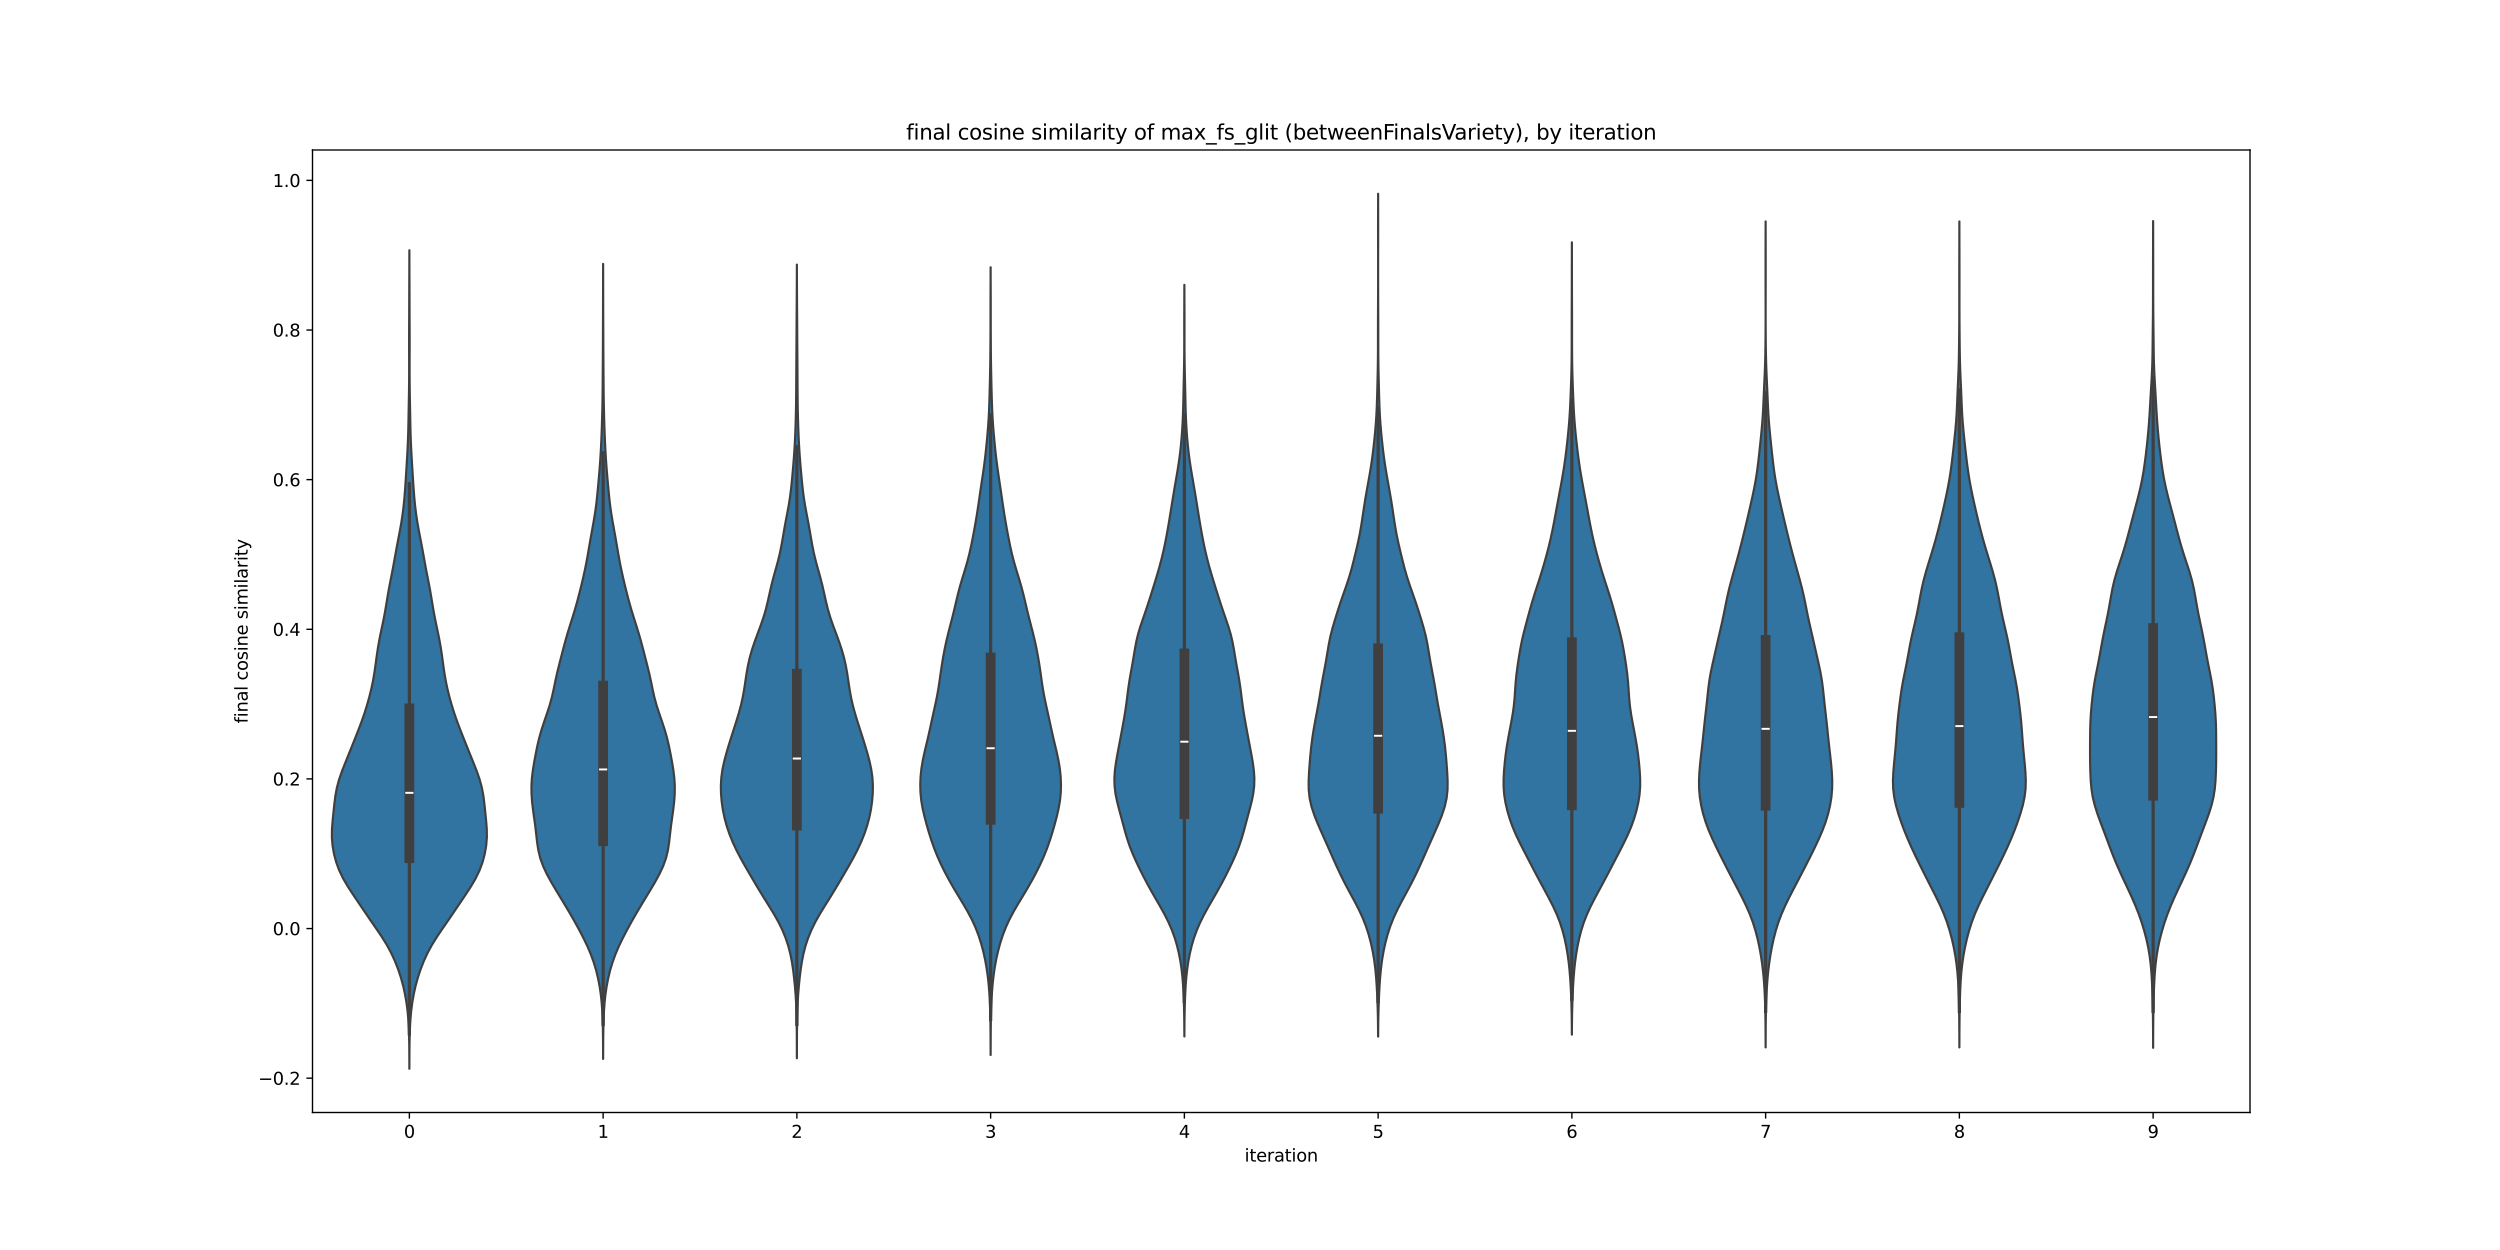 <?xml version="1.0" encoding="utf-8" standalone="no"?>
<!DOCTYPE svg PUBLIC "-//W3C//DTD SVG 1.1//EN"
  "http://www.w3.org/Graphics/SVG/1.1/DTD/svg11.dtd">
<svg xmlns:xlink="http://www.w3.org/1999/xlink" width="1440pt" height="720pt" viewBox="0 0 1440 720" xmlns="http://www.w3.org/2000/svg" version="1.1">
 <defs>
  <style type="text/css">*{stroke-linejoin: round; stroke-linecap: butt}</style>
 </defs>
 <g id="figure_1">
  <g id="patch_1">
   <path d="M 0 720 
L 1440 720 
L 1440 0 
L 0 0 
z
" style="fill: #ffffff"/>
  </g>
  <g id="axes_1">
   <g id="patch_2">
    <path d="M 180 640.8 
L 1296 640.8 
L 1296 86.4 
L 180 86.4 
z
" style="fill: #ffffff"/>
   </g>
   <g id="PolyCollection_1">
    <defs>
     <path id="m1f763944d4" d="M 235.805 -104.4 
L 235.795 -104.4 
L 235.786 -109.162 
L 235.765 -113.924 
L 235.72 -118.687 
L 235.63 -123.449 
L 235.464 -128.211 
L 235.181 -132.973 
L 234.745 -137.736 
L 234.127 -142.498 
L 233.303 -147.26 
L 232.252 -152.022 
L 230.949 -156.785 
L 229.379 -161.547 
L 227.522 -166.309 
L 225.331 -171.071 
L 222.743 -175.834 
L 219.768 -180.596 
L 216.542 -185.358 
L 213.254 -190.12 
L 210.01 -194.883 
L 206.793 -199.645 
L 203.578 -204.407 
L 200.464 -209.169 
L 197.666 -213.932 
L 195.373 -218.694 
L 193.63 -223.456 
L 192.371 -228.218 
L 191.543 -232.981 
L 191.16 -237.743 
L 191.218 -242.505 
L 191.59 -247.267 
L 192.075 -252.03 
L 192.57 -256.792 
L 193.164 -261.554 
L 194.051 -266.316 
L 195.344 -271.079 
L 196.999 -275.841 
L 198.866 -280.603 
L 200.793 -285.365 
L 202.708 -290.128 
L 204.608 -294.89 
L 206.488 -299.652 
L 208.289 -304.414 
L 209.942 -309.176 
L 211.429 -313.939 
L 212.764 -318.701 
L 213.939 -323.463 
L 214.925 -328.225 
L 215.721 -332.988 
L 216.391 -337.75 
L 217.037 -342.512 
L 217.759 -347.274 
L 218.615 -352.037 
L 219.592 -356.799 
L 220.604 -361.561 
L 221.545 -366.323 
L 222.372 -371.086 
L 223.146 -375.848 
L 223.97 -380.61 
L 224.882 -385.372 
L 225.825 -390.135 
L 226.722 -394.897 
L 227.573 -399.659 
L 228.437 -404.421 
L 229.349 -409.184 
L 230.269 -413.946 
L 231.124 -418.708 
L 231.859 -423.47 
L 232.458 -428.233 
L 232.93 -432.995 
L 233.307 -437.757 
L 233.627 -442.519 
L 233.927 -447.282 
L 234.22 -452.044 
L 234.504 -456.806 
L 234.764 -461.568 
L 234.98 -466.331 
L 235.139 -471.093 
L 235.247 -475.855 
L 235.33 -480.617 
L 235.415 -485.38 
L 235.504 -490.142 
L 235.586 -494.904 
L 235.643 -499.666 
L 235.669 -504.428 
L 235.67 -509.191 
L 235.658 -513.953 
L 235.644 -518.715 
L 235.641 -523.477 
L 235.65 -528.24 
L 235.668 -533.002 
L 235.687 -537.764 
L 235.702 -542.526 
L 235.716 -547.289 
L 235.732 -552.051 
L 235.749 -556.813 
L 235.766 -561.575 
L 235.78 -566.338 
L 235.79 -571.1 
L 235.796 -575.862 
L 235.804 -575.862 
L 235.804 -575.862 
L 235.81 -571.1 
L 235.82 -566.338 
L 235.834 -561.575 
L 235.851 -556.813 
L 235.868 -552.051 
L 235.884 -547.289 
L 235.898 -542.526 
L 235.913 -537.764 
L 235.932 -533.002 
L 235.95 -528.24 
L 235.959 -523.477 
L 235.956 -518.715 
L 235.942 -513.953 
L 235.93 -509.191 
L 235.931 -504.428 
L 235.957 -499.666 
L 236.014 -494.904 
L 236.096 -490.142 
L 236.185 -485.38 
L 236.27 -480.617 
L 236.353 -475.855 
L 236.461 -471.093 
L 236.62 -466.331 
L 236.836 -461.568 
L 237.096 -456.806 
L 237.38 -452.044 
L 237.673 -447.282 
L 237.973 -442.519 
L 238.293 -437.757 
L 238.67 -432.995 
L 239.142 -428.233 
L 239.741 -423.47 
L 240.476 -418.708 
L 241.331 -413.946 
L 242.251 -409.184 
L 243.163 -404.421 
L 244.027 -399.659 
L 244.878 -394.897 
L 245.775 -390.135 
L 246.718 -385.372 
L 247.63 -380.61 
L 248.454 -375.848 
L 249.228 -371.086 
L 250.055 -366.323 
L 250.996 -361.561 
L 252.008 -356.799 
L 252.985 -352.037 
L 253.841 -347.274 
L 254.563 -342.512 
L 255.209 -337.75 
L 255.879 -332.988 
L 256.675 -328.225 
L 257.661 -323.463 
L 258.836 -318.701 
L 260.171 -313.939 
L 261.658 -309.176 
L 263.311 -304.414 
L 265.112 -299.652 
L 266.992 -294.89 
L 268.892 -290.128 
L 270.807 -285.365 
L 272.734 -280.603 
L 274.601 -275.841 
L 276.256 -271.079 
L 277.549 -266.316 
L 278.436 -261.554 
L 279.031 -256.792 
L 279.525 -252.03 
L 280.01 -247.267 
L 280.382 -242.505 
L 280.44 -237.743 
L 280.057 -232.981 
L 279.229 -228.218 
L 277.97 -223.456 
L 276.227 -218.694 
L 273.934 -213.932 
L 271.136 -209.169 
L 268.022 -204.407 
L 264.807 -199.645 
L 261.59 -194.883 
L 258.346 -190.12 
L 255.058 -185.358 
L 251.832 -180.596 
L 248.857 -175.834 
L 246.269 -171.071 
L 244.078 -166.309 
L 242.221 -161.547 
L 240.651 -156.785 
L 239.348 -152.022 
L 238.297 -147.26 
L 237.473 -142.498 
L 236.855 -137.736 
L 236.419 -132.973 
L 236.136 -128.211 
L 235.97 -123.449 
L 235.88 -118.687 
L 235.835 -113.924 
L 235.814 -109.162 
L 235.805 -104.4 
z
" style="stroke: #3f3f3f; stroke-width: 1.25"/>
    </defs>
    <g clip-path="url(#p0a28e75cf3)">
     <use xlink:href="#m1f763944d4" x="0" y="720" style="fill: #3274a1; stroke: #3f3f3f; stroke-width: 1.25"/>
    </g>
   </g>
   <g id="PolyCollection_2">
    <defs>
     <path id="m891dc8e3d2" d="M 347.407 -110.07 
L 347.393 -110.07 
L 347.381 -114.695 
L 347.357 -119.32 
L 347.312 -123.946 
L 347.236 -128.571 
L 347.107 -133.196 
L 346.896 -137.822 
L 346.563 -142.447 
L 346.074 -147.072 
L 345.402 -151.698 
L 344.521 -156.323 
L 343.406 -160.948 
L 342.028 -165.573 
L 340.359 -170.199 
L 338.396 -174.824 
L 336.178 -179.449 
L 333.775 -184.075 
L 331.246 -188.7 
L 328.612 -193.325 
L 325.881 -197.95 
L 323.084 -202.576 
L 320.275 -207.201 
L 317.54 -211.826 
L 315.007 -216.452 
L 312.84 -221.077 
L 311.182 -225.702 
L 310.066 -230.328 
L 309.364 -234.953 
L 308.845 -239.578 
L 308.304 -244.203 
L 307.675 -248.829 
L 307.028 -253.454 
L 306.488 -258.079 
L 306.161 -262.705 
L 306.117 -267.33 
L 306.393 -271.955 
L 306.963 -276.58 
L 307.729 -281.206 
L 308.585 -285.831 
L 309.523 -290.456 
L 310.619 -295.082 
L 311.938 -299.707 
L 313.454 -304.332 
L 315.054 -308.958 
L 316.564 -313.583 
L 317.839 -318.208 
L 318.874 -322.833 
L 319.819 -327.459 
L 320.838 -332.084 
L 321.97 -336.709 
L 323.155 -341.335 
L 324.347 -345.96 
L 325.58 -350.585 
L 326.907 -355.21 
L 328.336 -359.836 
L 329.803 -364.461 
L 331.218 -369.086 
L 332.529 -373.712 
L 333.742 -378.337 
L 334.89 -382.962 
L 335.982 -387.587 
L 336.999 -392.213 
L 337.918 -396.838 
L 338.749 -401.463 
L 339.538 -406.089 
L 340.339 -410.714 
L 341.172 -415.339 
L 342.004 -419.965 
L 342.767 -424.59 
L 343.409 -429.215 
L 343.929 -433.84 
L 344.375 -438.466 
L 344.795 -443.091 
L 345.195 -447.716 
L 345.558 -452.342 
L 345.87 -456.967 
L 346.135 -461.592 
L 346.36 -466.217 
L 346.549 -470.843 
L 346.707 -475.468 
L 346.839 -480.093 
L 346.948 -484.719 
L 347.034 -489.344 
L 347.097 -493.969 
L 347.14 -498.595 
L 347.172 -503.22 
L 347.201 -507.845 
L 347.229 -512.47 
L 347.256 -517.096 
L 347.277 -521.721 
L 347.294 -526.346 
L 347.311 -530.972 
L 347.328 -535.597 
L 347.343 -540.222 
L 347.355 -544.847 
L 347.365 -549.473 
L 347.374 -554.098 
L 347.384 -558.723 
L 347.391 -563.349 
L 347.396 -567.974 
L 347.404 -567.974 
L 347.404 -567.974 
L 347.409 -563.349 
L 347.416 -558.723 
L 347.426 -554.098 
L 347.435 -549.473 
L 347.445 -544.847 
L 347.457 -540.222 
L 347.472 -535.597 
L 347.489 -530.972 
L 347.506 -526.346 
L 347.523 -521.721 
L 347.544 -517.096 
L 347.571 -512.47 
L 347.599 -507.845 
L 347.628 -503.22 
L 347.66 -498.595 
L 347.703 -493.969 
L 347.766 -489.344 
L 347.852 -484.719 
L 347.961 -480.093 
L 348.093 -475.468 
L 348.251 -470.843 
L 348.44 -466.217 
L 348.665 -461.592 
L 348.93 -456.967 
L 349.242 -452.342 
L 349.605 -447.716 
L 350.005 -443.091 
L 350.425 -438.466 
L 350.871 -433.84 
L 351.391 -429.215 
L 352.033 -424.59 
L 352.796 -419.965 
L 353.628 -415.339 
L 354.461 -410.714 
L 355.262 -406.089 
L 356.051 -401.463 
L 356.882 -396.838 
L 357.801 -392.213 
L 358.818 -387.587 
L 359.91 -382.962 
L 361.058 -378.337 
L 362.271 -373.712 
L 363.582 -369.086 
L 364.997 -364.461 
L 366.464 -359.836 
L 367.893 -355.21 
L 369.22 -350.585 
L 370.453 -345.96 
L 371.645 -341.335 
L 372.83 -336.709 
L 373.962 -332.084 
L 374.981 -327.459 
L 375.926 -322.833 
L 376.961 -318.208 
L 378.236 -313.583 
L 379.746 -308.958 
L 381.346 -304.332 
L 382.862 -299.707 
L 384.181 -295.082 
L 385.277 -290.456 
L 386.215 -285.831 
L 387.071 -281.206 
L 387.837 -276.58 
L 388.407 -271.955 
L 388.683 -267.33 
L 388.639 -262.705 
L 388.312 -258.079 
L 387.772 -253.454 
L 387.125 -248.829 
L 386.496 -244.203 
L 385.955 -239.578 
L 385.436 -234.953 
L 384.734 -230.328 
L 383.618 -225.702 
L 381.96 -221.077 
L 379.793 -216.452 
L 377.26 -211.826 
L 374.525 -207.201 
L 371.716 -202.576 
L 368.919 -197.95 
L 366.188 -193.325 
L 363.554 -188.7 
L 361.025 -184.075 
L 358.622 -179.449 
L 356.404 -174.824 
L 354.441 -170.199 
L 352.772 -165.573 
L 351.394 -160.948 
L 350.279 -156.323 
L 349.398 -151.698 
L 348.726 -147.072 
L 348.237 -142.447 
L 347.904 -137.822 
L 347.693 -133.196 
L 347.564 -128.571 
L 347.488 -123.946 
L 347.443 -119.32 
L 347.419 -114.695 
L 347.407 -110.07 
z
" style="stroke: #3f3f3f; stroke-width: 1.25"/>
    </defs>
    <g clip-path="url(#p0a28e75cf3)">
     <use xlink:href="#m891dc8e3d2" x="0" y="720" style="fill: #3274a1; stroke: #3f3f3f; stroke-width: 1.25"/>
    </g>
   </g>
   <g id="PolyCollection_3">
    <defs>
     <path id="mfb8a6ff49a" d="M 459.005 -110.464 
L 458.995 -110.464 
L 458.987 -115.081 
L 458.972 -119.699 
L 458.948 -124.316 
L 458.91 -128.933 
L 458.844 -133.551 
L 458.726 -138.168 
L 458.53 -142.785 
L 458.241 -147.403 
L 457.862 -152.02 
L 457.4 -156.637 
L 456.843 -161.255 
L 456.148 -165.872 
L 455.241 -170.489 
L 454.05 -175.107 
L 452.52 -179.724 
L 450.623 -184.341 
L 448.352 -188.959 
L 445.747 -193.576 
L 442.918 -198.193 
L 440.024 -202.811 
L 437.188 -207.428 
L 434.438 -212.045 
L 431.734 -216.663 
L 429.059 -221.28 
L 426.475 -225.897 
L 424.078 -230.515 
L 421.941 -235.132 
L 420.09 -239.749 
L 418.539 -244.367 
L 417.295 -248.984 
L 416.351 -253.601 
L 415.689 -258.219 
L 415.302 -262.836 
L 415.214 -267.453 
L 415.479 -272.071 
L 416.124 -276.688 
L 417.107 -281.305 
L 418.324 -285.923 
L 419.681 -290.54 
L 421.12 -295.157 
L 422.604 -299.775 
L 424.085 -304.392 
L 425.495 -309.009 
L 426.751 -313.627 
L 427.792 -318.244 
L 428.621 -322.861 
L 429.315 -327.479 
L 430.006 -332.096 
L 430.828 -336.713 
L 431.882 -341.331 
L 433.202 -345.948 
L 434.755 -350.565 
L 436.456 -355.183 
L 438.177 -359.8 
L 439.771 -364.417 
L 441.132 -369.035 
L 442.264 -373.652 
L 443.284 -378.269 
L 444.344 -382.887 
L 445.531 -387.504 
L 446.818 -392.121 
L 448.085 -396.739 
L 449.209 -401.356 
L 450.144 -405.973 
L 450.95 -410.591 
L 451.735 -415.208 
L 452.579 -419.825 
L 453.469 -424.443 
L 454.32 -429.06 
L 455.048 -433.677 
L 455.634 -438.295 
L 456.116 -442.912 
L 456.544 -447.529 
L 456.941 -452.147 
L 457.305 -456.764 
L 457.621 -461.381 
L 457.88 -465.999 
L 458.087 -470.616 
L 458.253 -475.233 
L 458.387 -479.851 
L 458.487 -484.468 
L 458.555 -489.085 
L 458.596 -493.703 
L 458.624 -498.32 
L 458.648 -502.937 
L 458.673 -507.555 
L 458.701 -512.172 
L 458.73 -516.789 
L 458.761 -521.407 
L 458.79 -526.024 
L 458.816 -530.641 
L 458.841 -535.259 
L 458.869 -539.876 
L 458.9 -544.493 
L 458.93 -549.111 
L 458.956 -553.728 
L 458.976 -558.345 
L 458.989 -562.962 
L 458.996 -567.58 
L 459.004 -567.58 
L 459.004 -567.58 
L 459.011 -562.962 
L 459.024 -558.345 
L 459.044 -553.728 
L 459.07 -549.111 
L 459.1 -544.493 
L 459.131 -539.876 
L 459.159 -535.259 
L 459.184 -530.641 
L 459.21 -526.024 
L 459.239 -521.407 
L 459.27 -516.789 
L 459.299 -512.172 
L 459.327 -507.555 
L 459.352 -502.937 
L 459.376 -498.32 
L 459.404 -493.703 
L 459.445 -489.085 
L 459.513 -484.468 
L 459.613 -479.851 
L 459.747 -475.233 
L 459.913 -470.616 
L 460.12 -465.999 
L 460.379 -461.381 
L 460.695 -456.764 
L 461.059 -452.147 
L 461.456 -447.529 
L 461.884 -442.912 
L 462.366 -438.295 
L 462.952 -433.677 
L 463.68 -429.06 
L 464.531 -424.443 
L 465.421 -419.825 
L 466.265 -415.208 
L 467.05 -410.591 
L 467.856 -405.973 
L 468.791 -401.356 
L 469.915 -396.739 
L 471.182 -392.121 
L 472.469 -387.504 
L 473.656 -382.887 
L 474.716 -378.269 
L 475.736 -373.652 
L 476.868 -369.035 
L 478.229 -364.417 
L 479.823 -359.8 
L 481.544 -355.183 
L 483.245 -350.565 
L 484.798 -345.948 
L 486.118 -341.331 
L 487.172 -336.713 
L 487.994 -332.096 
L 488.685 -327.479 
L 489.379 -322.861 
L 490.208 -318.244 
L 491.249 -313.627 
L 492.505 -309.009 
L 493.915 -304.392 
L 495.396 -299.775 
L 496.88 -295.157 
L 498.319 -290.54 
L 499.676 -285.923 
L 500.893 -281.305 
L 501.876 -276.688 
L 502.521 -272.071 
L 502.786 -267.453 
L 502.698 -262.836 
L 502.311 -258.219 
L 501.649 -253.601 
L 500.705 -248.984 
L 499.461 -244.367 
L 497.91 -239.749 
L 496.059 -235.132 
L 493.922 -230.515 
L 491.525 -225.897 
L 488.941 -221.28 
L 486.266 -216.663 
L 483.562 -212.045 
L 480.812 -207.428 
L 477.976 -202.811 
L 475.082 -198.193 
L 472.253 -193.576 
L 469.648 -188.959 
L 467.377 -184.341 
L 465.48 -179.724 
L 463.95 -175.107 
L 462.759 -170.489 
L 461.852 -165.872 
L 461.157 -161.255 
L 460.6 -156.637 
L 460.138 -152.02 
L 459.759 -147.403 
L 459.47 -142.785 
L 459.274 -138.168 
L 459.156 -133.551 
L 459.09 -128.933 
L 459.052 -124.316 
L 459.028 -119.699 
L 459.013 -115.081 
L 459.005 -110.464 
z
" style="stroke: #3f3f3f; stroke-width: 1.25"/>
    </defs>
    <g clip-path="url(#p0a28e75cf3)">
     <use xlink:href="#mfb8a6ff49a" x="0" y="720" style="fill: #3274a1; stroke: #3f3f3f; stroke-width: 1.25"/>
    </g>
   </g>
   <g id="PolyCollection_4">
    <defs>
     <path id="m47c7c0a195" d="M 570.607 -112.311 
L 570.593 -112.311 
L 570.584 -116.894 
L 570.565 -121.477 
L 570.532 -126.06 
L 570.479 -130.644 
L 570.394 -135.227 
L 570.263 -139.81 
L 570.067 -144.393 
L 569.787 -148.976 
L 569.403 -153.559 
L 568.891 -158.143 
L 568.227 -162.726 
L 567.394 -167.309 
L 566.378 -171.892 
L 565.156 -176.475 
L 563.69 -181.058 
L 561.929 -185.642 
L 559.836 -190.225 
L 557.42 -194.808 
L 554.759 -199.391 
L 551.988 -203.974 
L 549.248 -208.558 
L 546.634 -213.141 
L 544.19 -217.724 
L 541.931 -222.307 
L 539.877 -226.89 
L 538.046 -231.473 
L 536.434 -236.057 
L 534.997 -240.64 
L 533.678 -245.223 
L 532.463 -249.806 
L 531.415 -254.389 
L 530.636 -258.973 
L 530.186 -263.556 
L 530.069 -268.139 
L 530.259 -272.722 
L 530.742 -277.305 
L 531.496 -281.888 
L 532.466 -286.472 
L 533.553 -291.055 
L 534.643 -295.638 
L 535.672 -300.221 
L 536.661 -304.804 
L 537.667 -309.387 
L 538.688 -313.971 
L 539.649 -318.554 
L 540.477 -323.137 
L 541.175 -327.72 
L 541.818 -332.303 
L 542.492 -336.887 
L 543.248 -341.47 
L 544.107 -346.053 
L 545.082 -350.636 
L 546.178 -355.219 
L 547.361 -359.802 
L 548.551 -364.386 
L 549.679 -368.969 
L 550.749 -373.552 
L 551.85 -378.135 
L 553.073 -382.718 
L 554.433 -387.301 
L 555.843 -391.885 
L 557.181 -396.468 
L 558.362 -401.051 
L 559.382 -405.634 
L 560.296 -410.217 
L 561.157 -414.801 
L 561.979 -419.384 
L 562.745 -423.967 
L 563.449 -428.55 
L 564.113 -433.133 
L 564.777 -437.716 
L 565.462 -442.3 
L 566.15 -446.883 
L 566.8 -451.466 
L 567.381 -456.049 
L 567.892 -460.632 
L 568.351 -465.215 
L 568.773 -469.799 
L 569.149 -474.382 
L 569.459 -478.965 
L 569.692 -483.548 
L 569.861 -488.131 
L 569.995 -492.715 
L 570.113 -497.298 
L 570.22 -501.881 
L 570.313 -506.464 
L 570.388 -511.047 
L 570.442 -515.63 
L 570.481 -520.214 
L 570.507 -524.797 
L 570.524 -529.38 
L 570.534 -533.963 
L 570.537 -538.546 
L 570.539 -543.129 
L 570.546 -547.713 
L 570.558 -552.296 
L 570.572 -556.879 
L 570.585 -561.462 
L 570.593 -566.045 
L 570.607 -566.045 
L 570.607 -566.045 
L 570.615 -561.462 
L 570.628 -556.879 
L 570.642 -552.296 
L 570.654 -547.713 
L 570.661 -543.129 
L 570.663 -538.546 
L 570.666 -533.963 
L 570.676 -529.38 
L 570.693 -524.797 
L 570.719 -520.214 
L 570.758 -515.63 
L 570.812 -511.047 
L 570.887 -506.464 
L 570.98 -501.881 
L 571.087 -497.298 
L 571.205 -492.715 
L 571.339 -488.131 
L 571.508 -483.548 
L 571.741 -478.965 
L 572.051 -474.382 
L 572.427 -469.799 
L 572.849 -465.215 
L 573.308 -460.632 
L 573.819 -456.049 
L 574.4 -451.466 
L 575.05 -446.883 
L 575.738 -442.3 
L 576.423 -437.716 
L 577.087 -433.133 
L 577.751 -428.55 
L 578.455 -423.967 
L 579.221 -419.384 
L 580.043 -414.801 
L 580.904 -410.217 
L 581.818 -405.634 
L 582.838 -401.051 
L 584.019 -396.468 
L 585.357 -391.885 
L 586.767 -387.301 
L 588.127 -382.718 
L 589.35 -378.135 
L 590.451 -373.552 
L 591.521 -368.969 
L 592.649 -364.386 
L 593.839 -359.802 
L 595.022 -355.219 
L 596.118 -350.636 
L 597.093 -346.053 
L 597.952 -341.47 
L 598.708 -336.887 
L 599.382 -332.303 
L 600.025 -327.72 
L 600.723 -323.137 
L 601.551 -318.554 
L 602.512 -313.971 
L 603.533 -309.387 
L 604.539 -304.804 
L 605.528 -300.221 
L 606.557 -295.638 
L 607.647 -291.055 
L 608.734 -286.472 
L 609.704 -281.888 
L 610.458 -277.305 
L 610.941 -272.722 
L 611.131 -268.139 
L 611.014 -263.556 
L 610.564 -258.973 
L 609.785 -254.389 
L 608.737 -249.806 
L 607.522 -245.223 
L 606.203 -240.64 
L 604.766 -236.057 
L 603.154 -231.473 
L 601.323 -226.89 
L 599.269 -222.307 
L 597.01 -217.724 
L 594.566 -213.141 
L 591.952 -208.558 
L 589.212 -203.974 
L 586.441 -199.391 
L 583.78 -194.808 
L 581.364 -190.225 
L 579.271 -185.642 
L 577.51 -181.058 
L 576.044 -176.475 
L 574.822 -171.892 
L 573.806 -167.309 
L 572.973 -162.726 
L 572.309 -158.143 
L 571.797 -153.559 
L 571.413 -148.976 
L 571.133 -144.393 
L 570.937 -139.81 
L 570.806 -135.227 
L 570.721 -130.644 
L 570.668 -126.06 
L 570.635 -121.477 
L 570.616 -116.894 
L 570.607 -112.311 
z
" style="stroke: #3f3f3f; stroke-width: 1.25"/>
    </defs>
    <g clip-path="url(#p0a28e75cf3)">
     <use xlink:href="#m47c7c0a195" x="0" y="720" style="fill: #3274a1; stroke: #3f3f3f; stroke-width: 1.25"/>
    </g>
   </g>
   <g id="PolyCollection_5">
    <defs>
     <path id="maaf23f8311" d="M 682.211 -123.002 
L 682.189 -123.002 
L 682.17 -127.375 
L 682.133 -131.747 
L 682.069 -136.12 
L 681.97 -140.493 
L 681.831 -144.866 
L 681.639 -149.239 
L 681.373 -153.611 
L 681.001 -157.984 
L 680.495 -162.357 
L 679.828 -166.73 
L 678.98 -171.103 
L 677.922 -175.475 
L 676.619 -179.848 
L 675.032 -184.221 
L 673.139 -188.594 
L 670.955 -192.967 
L 668.55 -197.339 
L 666.034 -201.712 
L 663.519 -206.085 
L 661.088 -210.458 
L 658.777 -214.831 
L 656.577 -219.203 
L 654.485 -223.576 
L 652.536 -227.949 
L 650.794 -232.322 
L 649.302 -236.695 
L 648.021 -241.067 
L 646.844 -245.44 
L 645.672 -249.813 
L 644.49 -254.186 
L 643.386 -258.559 
L 642.507 -262.932 
L 641.986 -267.304 
L 641.881 -271.677 
L 642.162 -276.05 
L 642.735 -280.423 
L 643.482 -284.796 
L 644.304 -289.168 
L 645.138 -293.541 
L 645.96 -297.914 
L 646.766 -302.287 
L 647.544 -306.66 
L 648.256 -311.032 
L 648.872 -315.405 
L 649.419 -319.778 
L 649.983 -324.151 
L 650.644 -328.524 
L 651.41 -332.896 
L 652.207 -337.269 
L 652.959 -341.642 
L 653.68 -346.015 
L 654.493 -350.388 
L 655.536 -354.76 
L 656.843 -359.133 
L 658.322 -363.506 
L 659.836 -367.879 
L 661.297 -372.252 
L 662.702 -376.624 
L 664.078 -380.997 
L 665.437 -385.37 
L 666.759 -389.743 
L 668.008 -394.116 
L 669.155 -398.488 
L 670.19 -402.861 
L 671.123 -407.234 
L 671.974 -411.607 
L 672.762 -415.98 
L 673.504 -420.352 
L 674.215 -424.725 
L 674.915 -429.098 
L 675.624 -433.471 
L 676.355 -437.844 
L 677.109 -442.216 
L 677.865 -446.589 
L 678.59 -450.962 
L 679.243 -455.335 
L 679.802 -459.708 
L 680.266 -464.08 
L 680.649 -468.453 
L 680.964 -472.826 
L 681.212 -477.199 
L 681.396 -481.572 
L 681.527 -485.944 
L 681.625 -490.317 
L 681.715 -494.69 
L 681.808 -499.063 
L 681.905 -503.436 
L 681.996 -507.808 
L 682.068 -512.181 
L 682.113 -516.554 
L 682.13 -520.927 
L 682.13 -525.3 
L 682.125 -529.672 
L 682.125 -534.045 
L 682.135 -538.418 
L 682.152 -542.791 
L 682.17 -547.164 
L 682.184 -551.536 
L 682.193 -555.909 
L 682.207 -555.909 
L 682.207 -555.909 
L 682.216 -551.536 
L 682.23 -547.164 
L 682.248 -542.791 
L 682.265 -538.418 
L 682.275 -534.045 
L 682.275 -529.672 
L 682.27 -525.3 
L 682.27 -520.927 
L 682.287 -516.554 
L 682.332 -512.181 
L 682.404 -507.808 
L 682.495 -503.436 
L 682.592 -499.063 
L 682.685 -494.69 
L 682.775 -490.317 
L 682.873 -485.944 
L 683.004 -481.572 
L 683.188 -477.199 
L 683.436 -472.826 
L 683.751 -468.453 
L 684.134 -464.08 
L 684.598 -459.708 
L 685.157 -455.335 
L 685.81 -450.962 
L 686.535 -446.589 
L 687.291 -442.216 
L 688.045 -437.844 
L 688.776 -433.471 
L 689.485 -429.098 
L 690.185 -424.725 
L 690.896 -420.352 
L 691.638 -415.98 
L 692.426 -411.607 
L 693.277 -407.234 
L 694.21 -402.861 
L 695.245 -398.488 
L 696.392 -394.116 
L 697.641 -389.743 
L 698.963 -385.37 
L 700.322 -380.997 
L 701.698 -376.624 
L 703.103 -372.252 
L 704.564 -367.879 
L 706.078 -363.506 
L 707.557 -359.133 
L 708.864 -354.76 
L 709.907 -350.388 
L 710.72 -346.015 
L 711.441 -341.642 
L 712.193 -337.269 
L 712.99 -332.896 
L 713.756 -328.524 
L 714.417 -324.151 
L 714.981 -319.778 
L 715.528 -315.405 
L 716.144 -311.032 
L 716.856 -306.66 
L 717.634 -302.287 
L 718.44 -297.914 
L 719.262 -293.541 
L 720.096 -289.168 
L 720.918 -284.796 
L 721.665 -280.423 
L 722.238 -276.05 
L 722.519 -271.677 
L 722.414 -267.304 
L 721.893 -262.932 
L 721.014 -258.559 
L 719.91 -254.186 
L 718.728 -249.813 
L 717.556 -245.44 
L 716.379 -241.067 
L 715.098 -236.695 
L 713.606 -232.322 
L 711.864 -227.949 
L 709.915 -223.576 
L 707.823 -219.203 
L 705.623 -214.831 
L 703.312 -210.458 
L 700.881 -206.085 
L 698.366 -201.712 
L 695.85 -197.339 
L 693.445 -192.967 
L 691.261 -188.594 
L 689.368 -184.221 
L 687.781 -179.848 
L 686.478 -175.475 
L 685.42 -171.103 
L 684.572 -166.73 
L 683.905 -162.357 
L 683.399 -157.984 
L 683.027 -153.611 
L 682.761 -149.239 
L 682.569 -144.866 
L 682.43 -140.493 
L 682.331 -136.12 
L 682.267 -131.747 
L 682.23 -127.375 
L 682.211 -123.002 
z
" style="stroke: #3f3f3f; stroke-width: 1.25"/>
    </defs>
    <g clip-path="url(#p0a28e75cf3)">
     <use xlink:href="#maaf23f8311" x="0" y="720" style="fill: #3274a1; stroke: #3f3f3f; stroke-width: 1.25"/>
    </g>
   </g>
   <g id="PolyCollection_6">
    <defs>
     <path id="m15099419cd" d="M 793.815 -122.938 
L 793.785 -122.938 
L 793.756 -127.842 
L 793.696 -132.745 
L 793.591 -137.649 
L 793.434 -142.553 
L 793.226 -147.456 
L 792.96 -152.36 
L 792.616 -157.264 
L 792.154 -162.167 
L 791.524 -167.071 
L 790.688 -171.975 
L 789.626 -176.878 
L 788.318 -181.782 
L 786.719 -186.686 
L 784.773 -191.589 
L 782.476 -196.493 
L 779.917 -201.397 
L 777.255 -206.3 
L 774.642 -211.204 
L 772.178 -216.108 
L 769.878 -221.011 
L 767.688 -225.915 
L 765.527 -230.819 
L 763.347 -235.722 
L 761.155 -240.626 
L 759.015 -245.529 
L 757.051 -250.433 
L 755.439 -255.337 
L 754.343 -260.24 
L 753.817 -265.144 
L 753.766 -270.048 
L 753.996 -274.951 
L 754.34 -279.855 
L 754.745 -284.759 
L 755.24 -289.662 
L 755.862 -294.566 
L 756.617 -299.47 
L 757.486 -304.373 
L 758.417 -309.277 
L 759.327 -314.181 
L 760.162 -319.084 
L 760.965 -323.988 
L 761.825 -328.892 
L 762.757 -333.795 
L 763.67 -338.699 
L 764.495 -343.603 
L 765.313 -348.506 
L 766.301 -353.41 
L 767.554 -358.314 
L 768.999 -363.217 
L 770.528 -368.121 
L 772.128 -373.025 
L 773.828 -377.928 
L 775.56 -382.832 
L 777.171 -387.735 
L 778.578 -392.639 
L 779.833 -397.543 
L 781.026 -402.446 
L 782.163 -407.35 
L 783.184 -412.254 
L 784.052 -417.157 
L 784.803 -422.061 
L 785.525 -426.965 
L 786.294 -431.868 
L 787.134 -436.772 
L 788.019 -441.676 
L 788.892 -446.579 
L 789.702 -451.483 
L 790.417 -456.387 
L 791.037 -461.29 
L 791.58 -466.194 
L 792.061 -471.098 
L 792.474 -476.001 
L 792.797 -480.905 
L 793.028 -485.809 
L 793.192 -490.712 
L 793.324 -495.616 
L 793.446 -500.52 
L 793.556 -505.423 
L 793.64 -510.327 
L 793.689 -515.231 
L 793.708 -520.134 
L 793.709 -525.038 
L 793.71 -529.942 
L 793.718 -534.845 
L 793.736 -539.749 
L 793.759 -544.652 
L 793.778 -549.556 
L 793.79 -554.46 
L 793.796 -559.363 
L 793.798 -564.267 
L 793.795 -569.171 
L 793.79 -574.074 
L 793.782 -578.978 
L 793.776 -583.882 
L 793.773 -588.785 
L 793.777 -593.689 
L 793.784 -598.593 
L 793.792 -603.496 
L 793.796 -608.4 
L 793.804 -608.4 
L 793.804 -608.4 
L 793.808 -603.496 
L 793.816 -598.593 
L 793.823 -593.689 
L 793.827 -588.785 
L 793.824 -583.882 
L 793.818 -578.978 
L 793.81 -574.074 
L 793.805 -569.171 
L 793.802 -564.267 
L 793.804 -559.363 
L 793.81 -554.46 
L 793.822 -549.556 
L 793.841 -544.652 
L 793.864 -539.749 
L 793.882 -534.845 
L 793.89 -529.942 
L 793.891 -525.038 
L 793.892 -520.134 
L 793.911 -515.231 
L 793.96 -510.327 
L 794.044 -505.423 
L 794.154 -500.52 
L 794.276 -495.616 
L 794.408 -490.712 
L 794.572 -485.809 
L 794.803 -480.905 
L 795.126 -476.001 
L 795.539 -471.098 
L 796.02 -466.194 
L 796.563 -461.29 
L 797.183 -456.387 
L 797.898 -451.483 
L 798.708 -446.579 
L 799.581 -441.676 
L 800.466 -436.772 
L 801.306 -431.868 
L 802.075 -426.965 
L 802.797 -422.061 
L 803.548 -417.157 
L 804.416 -412.254 
L 805.437 -407.35 
L 806.574 -402.446 
L 807.767 -397.543 
L 809.022 -392.639 
L 810.429 -387.735 
L 812.04 -382.832 
L 813.772 -377.928 
L 815.472 -373.025 
L 817.072 -368.121 
L 818.601 -363.217 
L 820.046 -358.314 
L 821.299 -353.41 
L 822.287 -348.506 
L 823.105 -343.603 
L 823.93 -338.699 
L 824.843 -333.795 
L 825.775 -328.892 
L 826.635 -323.988 
L 827.438 -319.084 
L 828.273 -314.181 
L 829.183 -309.277 
L 830.114 -304.373 
L 830.983 -299.47 
L 831.738 -294.566 
L 832.36 -289.662 
L 832.855 -284.759 
L 833.26 -279.855 
L 833.604 -274.951 
L 833.834 -270.048 
L 833.783 -265.144 
L 833.257 -260.24 
L 832.161 -255.337 
L 830.549 -250.433 
L 828.585 -245.529 
L 826.445 -240.626 
L 824.253 -235.722 
L 822.073 -230.819 
L 819.912 -225.915 
L 817.722 -221.011 
L 815.422 -216.108 
L 812.958 -211.204 
L 810.345 -206.3 
L 807.683 -201.397 
L 805.124 -196.493 
L 802.827 -191.589 
L 800.881 -186.686 
L 799.282 -181.782 
L 797.974 -176.878 
L 796.912 -171.975 
L 796.076 -167.071 
L 795.446 -162.167 
L 794.984 -157.264 
L 794.64 -152.36 
L 794.374 -147.456 
L 794.166 -142.553 
L 794.009 -137.649 
L 793.904 -132.745 
L 793.844 -127.842 
L 793.815 -122.938 
z
" style="stroke: #3f3f3f; stroke-width: 1.25"/>
    </defs>
    <g clip-path="url(#p0a28e75cf3)">
     <use xlink:href="#m15099419cd" x="0" y="720" style="fill: #3274a1; stroke: #3f3f3f; stroke-width: 1.25"/>
    </g>
   </g>
   <g id="PolyCollection_7">
    <defs>
     <path id="mba63f111ea" d="M 905.412 -124.047 
L 905.388 -124.047 
L 905.366 -128.657 
L 905.32 -133.267 
L 905.238 -137.876 
L 905.112 -142.486 
L 904.941 -147.096 
L 904.719 -151.706 
L 904.435 -156.315 
L 904.065 -160.925 
L 903.582 -165.535 
L 902.961 -170.145 
L 902.181 -174.754 
L 901.215 -179.364 
L 900.023 -183.974 
L 898.55 -188.584 
L 896.751 -193.193 
L 894.635 -197.803 
L 892.284 -202.413 
L 889.814 -207.023 
L 887.325 -211.632 
L 884.871 -216.242 
L 882.458 -220.852 
L 880.064 -225.462 
L 877.675 -230.071 
L 875.33 -234.681 
L 873.128 -239.291 
L 871.18 -243.901 
L 869.539 -248.51 
L 868.194 -253.12 
L 867.137 -257.73 
L 866.41 -262.34 
L 866.064 -266.949 
L 866.074 -271.559 
L 866.335 -276.169 
L 866.745 -280.779 
L 867.267 -285.388 
L 867.918 -289.998 
L 868.697 -294.608 
L 869.562 -299.218 
L 870.445 -303.827 
L 871.262 -308.437 
L 871.924 -313.047 
L 872.384 -317.657 
L 872.698 -322.266 
L 873.016 -326.876 
L 873.47 -331.486 
L 874.075 -336.096 
L 874.769 -340.705 
L 875.527 -345.315 
L 876.399 -349.925 
L 877.439 -354.535 
L 878.619 -359.144 
L 879.863 -363.754 
L 881.123 -368.364 
L 882.432 -372.974 
L 883.839 -377.583 
L 885.33 -382.193 
L 886.831 -386.803 
L 888.27 -391.413 
L 889.626 -396.023 
L 890.903 -400.632 
L 892.099 -405.242 
L 893.195 -409.852 
L 894.185 -414.462 
L 895.089 -419.071 
L 895.949 -423.681 
L 896.802 -428.291 
L 897.664 -432.901 
L 898.533 -437.51 
L 899.388 -442.12 
L 900.198 -446.73 
L 900.938 -451.34 
L 901.596 -455.949 
L 902.18 -460.559 
L 902.71 -465.169 
L 903.196 -469.779 
L 903.632 -474.388 
L 903.999 -478.998 
L 904.286 -483.608 
L 904.509 -488.218 
L 904.695 -492.827 
L 904.868 -497.437 
L 905.024 -502.047 
L 905.147 -506.657 
L 905.228 -511.266 
L 905.271 -515.876 
L 905.291 -520.486 
L 905.299 -525.096 
L 905.302 -529.705 
L 905.305 -534.315 
L 905.313 -538.925 
L 905.327 -543.535 
L 905.343 -548.144 
L 905.355 -552.754 
L 905.363 -557.364 
L 905.37 -561.974 
L 905.377 -566.583 
L 905.385 -571.193 
L 905.392 -575.803 
L 905.396 -580.413 
L 905.404 -580.413 
L 905.404 -580.413 
L 905.408 -575.803 
L 905.415 -571.193 
L 905.423 -566.583 
L 905.43 -561.974 
L 905.437 -557.364 
L 905.445 -552.754 
L 905.457 -548.144 
L 905.473 -543.535 
L 905.487 -538.925 
L 905.495 -534.315 
L 905.498 -529.705 
L 905.501 -525.096 
L 905.509 -520.486 
L 905.529 -515.876 
L 905.572 -511.266 
L 905.653 -506.657 
L 905.776 -502.047 
L 905.932 -497.437 
L 906.105 -492.827 
L 906.291 -488.218 
L 906.514 -483.608 
L 906.801 -478.998 
L 907.168 -474.388 
L 907.604 -469.779 
L 908.09 -465.169 
L 908.62 -460.559 
L 909.204 -455.949 
L 909.862 -451.34 
L 910.602 -446.73 
L 911.412 -442.12 
L 912.267 -437.51 
L 913.136 -432.901 
L 913.998 -428.291 
L 914.851 -423.681 
L 915.711 -419.071 
L 916.615 -414.462 
L 917.605 -409.852 
L 918.701 -405.242 
L 919.897 -400.632 
L 921.174 -396.023 
L 922.53 -391.413 
L 923.969 -386.803 
L 925.47 -382.193 
L 926.961 -377.583 
L 928.368 -372.974 
L 929.677 -368.364 
L 930.937 -363.754 
L 932.181 -359.144 
L 933.361 -354.535 
L 934.401 -349.925 
L 935.273 -345.315 
L 936.031 -340.705 
L 936.725 -336.096 
L 937.33 -331.486 
L 937.784 -326.876 
L 938.102 -322.266 
L 938.416 -317.657 
L 938.876 -313.047 
L 939.538 -308.437 
L 940.355 -303.827 
L 941.238 -299.218 
L 942.103 -294.608 
L 942.882 -289.998 
L 943.533 -285.388 
L 944.055 -280.779 
L 944.465 -276.169 
L 944.726 -271.559 
L 944.736 -266.949 
L 944.39 -262.34 
L 943.663 -257.73 
L 942.606 -253.12 
L 941.261 -248.51 
L 939.62 -243.901 
L 937.672 -239.291 
L 935.47 -234.681 
L 933.125 -230.071 
L 930.736 -225.462 
L 928.342 -220.852 
L 925.929 -216.242 
L 923.475 -211.632 
L 920.986 -207.023 
L 918.516 -202.413 
L 916.165 -197.803 
L 914.049 -193.193 
L 912.25 -188.584 
L 910.777 -183.974 
L 909.585 -179.364 
L 908.619 -174.754 
L 907.839 -170.145 
L 907.218 -165.535 
L 906.735 -160.925 
L 906.365 -156.315 
L 906.081 -151.706 
L 905.859 -147.096 
L 905.688 -142.486 
L 905.562 -137.876 
L 905.48 -133.267 
L 905.434 -128.657 
L 905.412 -124.047 
z
" style="stroke: #3f3f3f; stroke-width: 1.25"/>
    </defs>
    <g clip-path="url(#p0a28e75cf3)">
     <use xlink:href="#mba63f111ea" x="0" y="720" style="fill: #3274a1; stroke: #3f3f3f; stroke-width: 1.25"/>
    </g>
   </g>
   <g id="PolyCollection_8">
    <defs>
     <path id="m8948d6a304" d="M 1017.005 -116.692 
L 1016.995 -116.692 
L 1016.985 -121.497 
L 1016.964 -126.303 
L 1016.923 -131.109 
L 1016.852 -135.914 
L 1016.739 -140.72 
L 1016.571 -145.526 
L 1016.334 -150.331 
L 1016.008 -155.137 
L 1015.572 -159.943 
L 1015.005 -164.748 
L 1014.292 -169.554 
L 1013.424 -174.36 
L 1012.382 -179.165 
L 1011.135 -183.971 
L 1009.63 -188.777 
L 1007.819 -193.582 
L 1005.704 -198.388 
L 1003.356 -203.193 
L 1000.879 -207.999 
L 998.361 -212.805 
L 995.851 -217.61 
L 993.375 -222.416 
L 990.946 -227.222 
L 988.583 -232.027 
L 986.325 -236.833 
L 984.254 -241.639 
L 982.463 -246.444 
L 981.001 -251.25 
L 979.876 -256.056 
L 979.096 -260.861 
L 978.682 -265.667 
L 978.624 -270.473 
L 978.855 -275.278 
L 979.276 -280.084 
L 979.797 -284.889 
L 980.347 -289.695 
L 980.874 -294.501 
L 981.367 -299.306 
L 981.869 -304.112 
L 982.408 -308.918 
L 982.956 -313.723 
L 983.465 -318.529 
L 983.973 -323.335 
L 984.605 -328.14 
L 985.454 -332.946 
L 986.479 -337.752 
L 987.567 -342.557 
L 988.653 -347.363 
L 989.749 -352.169 
L 990.865 -356.974 
L 991.956 -361.78 
L 992.969 -366.585 
L 993.92 -371.391 
L 994.905 -376.197 
L 996.017 -381.002 
L 997.27 -385.808 
L 998.607 -390.614 
L 999.954 -395.419 
L 1001.267 -400.225 
L 1002.531 -405.031 
L 1003.749 -409.836 
L 1004.927 -414.642 
L 1006.072 -419.448 
L 1007.196 -424.253 
L 1008.304 -429.059 
L 1009.382 -433.864 
L 1010.391 -438.67 
L 1011.284 -443.476 
L 1012.037 -448.281 
L 1012.665 -453.087 
L 1013.214 -457.893 
L 1013.728 -462.698 
L 1014.227 -467.504 
L 1014.7 -472.31 
L 1015.112 -477.115 
L 1015.437 -481.921 
L 1015.682 -486.727 
L 1015.888 -491.532 
L 1016.099 -496.338 
L 1016.322 -501.144 
L 1016.532 -505.949 
L 1016.701 -510.755 
L 1016.818 -515.56 
L 1016.894 -520.366 
L 1016.942 -525.172 
L 1016.971 -529.977 
L 1016.986 -534.783 
L 1016.992 -539.589 
L 1016.989 -544.394 
L 1016.982 -549.2 
L 1016.972 -554.006 
L 1016.962 -558.811 
L 1016.957 -563.617 
L 1016.957 -568.423 
L 1016.963 -573.228 
L 1016.973 -578.034 
L 1016.983 -582.84 
L 1016.991 -587.645 
L 1016.996 -592.451 
L 1017.004 -592.451 
L 1017.004 -592.451 
L 1017.009 -587.645 
L 1017.017 -582.84 
L 1017.027 -578.034 
L 1017.037 -573.228 
L 1017.043 -568.423 
L 1017.043 -563.617 
L 1017.038 -558.811 
L 1017.028 -554.006 
L 1017.018 -549.2 
L 1017.011 -544.394 
L 1017.008 -539.589 
L 1017.014 -534.783 
L 1017.029 -529.977 
L 1017.058 -525.172 
L 1017.106 -520.366 
L 1017.182 -515.56 
L 1017.299 -510.755 
L 1017.468 -505.949 
L 1017.678 -501.144 
L 1017.901 -496.338 
L 1018.112 -491.532 
L 1018.318 -486.727 
L 1018.563 -481.921 
L 1018.888 -477.115 
L 1019.3 -472.31 
L 1019.773 -467.504 
L 1020.272 -462.698 
L 1020.786 -457.893 
L 1021.335 -453.087 
L 1021.963 -448.281 
L 1022.716 -443.476 
L 1023.609 -438.67 
L 1024.618 -433.864 
L 1025.696 -429.059 
L 1026.804 -424.253 
L 1027.928 -419.448 
L 1029.073 -414.642 
L 1030.251 -409.836 
L 1031.469 -405.031 
L 1032.733 -400.225 
L 1034.046 -395.419 
L 1035.393 -390.614 
L 1036.73 -385.808 
L 1037.983 -381.002 
L 1039.095 -376.197 
L 1040.08 -371.391 
L 1041.031 -366.585 
L 1042.044 -361.78 
L 1043.135 -356.974 
L 1044.251 -352.169 
L 1045.347 -347.363 
L 1046.433 -342.557 
L 1047.521 -337.752 
L 1048.546 -332.946 
L 1049.395 -328.14 
L 1050.027 -323.335 
L 1050.535 -318.529 
L 1051.044 -313.723 
L 1051.592 -308.918 
L 1052.131 -304.112 
L 1052.633 -299.306 
L 1053.126 -294.501 
L 1053.653 -289.695 
L 1054.203 -284.889 
L 1054.724 -280.084 
L 1055.145 -275.278 
L 1055.376 -270.473 
L 1055.318 -265.667 
L 1054.904 -260.861 
L 1054.124 -256.056 
L 1052.999 -251.25 
L 1051.537 -246.444 
L 1049.746 -241.639 
L 1047.675 -236.833 
L 1045.417 -232.027 
L 1043.054 -227.222 
L 1040.625 -222.416 
L 1038.149 -217.61 
L 1035.639 -212.805 
L 1033.121 -207.999 
L 1030.644 -203.193 
L 1028.296 -198.388 
L 1026.181 -193.582 
L 1024.37 -188.777 
L 1022.865 -183.971 
L 1021.618 -179.165 
L 1020.576 -174.36 
L 1019.708 -169.554 
L 1018.995 -164.748 
L 1018.428 -159.943 
L 1017.992 -155.137 
L 1017.666 -150.331 
L 1017.429 -145.526 
L 1017.261 -140.72 
L 1017.148 -135.914 
L 1017.077 -131.109 
L 1017.036 -126.303 
L 1017.015 -121.497 
L 1017.005 -116.692 
z
" style="stroke: #3f3f3f; stroke-width: 1.25"/>
    </defs>
    <g clip-path="url(#p0a28e75cf3)">
     <use xlink:href="#m8948d6a304" x="0" y="720" style="fill: #3274a1; stroke: #3f3f3f; stroke-width: 1.25"/>
    </g>
   </g>
   <g id="PolyCollection_9">
    <defs>
     <path id="m1c446ab930" d="M 1128.605 -116.696 
L 1128.595 -116.696 
L 1128.586 -121.501 
L 1128.566 -126.307 
L 1128.531 -131.112 
L 1128.474 -135.918 
L 1128.388 -140.724 
L 1128.266 -145.529 
L 1128.092 -150.335 
L 1127.842 -155.14 
L 1127.476 -159.946 
L 1126.956 -164.751 
L 1126.253 -169.557 
L 1125.358 -174.363 
L 1124.275 -179.168 
L 1122.992 -183.974 
L 1121.469 -188.779 
L 1119.658 -193.585 
L 1117.555 -198.39 
L 1115.23 -203.196 
L 1112.799 -208.002 
L 1110.354 -212.807 
L 1107.929 -217.613 
L 1105.53 -222.418 
L 1103.18 -227.224 
L 1100.925 -232.029 
L 1098.808 -236.835 
L 1096.85 -241.64 
L 1095.061 -246.446 
L 1093.456 -251.252 
L 1092.088 -256.057 
L 1091.058 -260.863 
L 1090.472 -265.668 
L 1090.341 -270.474 
L 1090.557 -275.279 
L 1090.963 -280.085 
L 1091.43 -284.891 
L 1091.876 -289.696 
L 1092.258 -294.502 
L 1092.602 -299.307 
L 1092.988 -304.113 
L 1093.478 -308.918 
L 1094.052 -313.724 
L 1094.677 -318.53 
L 1095.384 -323.335 
L 1096.233 -328.141 
L 1097.203 -332.946 
L 1098.179 -337.752 
L 1099.077 -342.557 
L 1099.943 -347.363 
L 1100.894 -352.169 
L 1101.977 -356.974 
L 1103.113 -361.78 
L 1104.177 -366.585 
L 1105.117 -371.391 
L 1105.993 -376.196 
L 1106.928 -381.002 
L 1108.029 -385.808 
L 1109.328 -390.613 
L 1110.773 -395.419 
L 1112.268 -400.224 
L 1113.722 -405.03 
L 1115.09 -409.835 
L 1116.369 -414.641 
L 1117.575 -419.446 
L 1118.726 -424.252 
L 1119.832 -429.058 
L 1120.895 -433.863 
L 1121.887 -438.669 
L 1122.774 -443.474 
L 1123.535 -448.28 
L 1124.186 -453.085 
L 1124.76 -457.891 
L 1125.293 -462.697 
L 1125.806 -467.502 
L 1126.287 -472.308 
L 1126.703 -477.113 
L 1127.023 -481.919 
L 1127.256 -486.724 
L 1127.45 -491.53 
L 1127.654 -496.336 
L 1127.874 -501.141 
L 1128.079 -505.947 
L 1128.237 -510.752 
L 1128.341 -515.558 
L 1128.408 -520.363 
L 1128.458 -525.169 
L 1128.5 -529.975 
L 1128.532 -534.78 
L 1128.551 -539.586 
L 1128.556 -544.391 
L 1128.553 -549.197 
L 1128.548 -554.002 
L 1128.545 -558.808 
L 1128.547 -563.614 
L 1128.552 -568.419 
L 1128.561 -573.225 
L 1128.572 -578.03 
L 1128.583 -582.836 
L 1128.591 -587.641 
L 1128.596 -592.447 
L 1128.604 -592.447 
L 1128.604 -592.447 
L 1128.609 -587.641 
L 1128.617 -582.836 
L 1128.628 -578.03 
L 1128.639 -573.225 
L 1128.648 -568.419 
L 1128.653 -563.614 
L 1128.655 -558.808 
L 1128.652 -554.002 
L 1128.647 -549.197 
L 1128.644 -544.391 
L 1128.649 -539.586 
L 1128.668 -534.78 
L 1128.7 -529.975 
L 1128.742 -525.169 
L 1128.792 -520.363 
L 1128.859 -515.558 
L 1128.963 -510.752 
L 1129.121 -505.947 
L 1129.326 -501.141 
L 1129.546 -496.336 
L 1129.75 -491.53 
L 1129.944 -486.724 
L 1130.177 -481.919 
L 1130.497 -477.113 
L 1130.913 -472.308 
L 1131.394 -467.502 
L 1131.907 -462.697 
L 1132.44 -457.891 
L 1133.014 -453.085 
L 1133.665 -448.28 
L 1134.426 -443.474 
L 1135.313 -438.669 
L 1136.305 -433.863 
L 1137.368 -429.058 
L 1138.474 -424.252 
L 1139.625 -419.446 
L 1140.831 -414.641 
L 1142.11 -409.835 
L 1143.478 -405.03 
L 1144.932 -400.224 
L 1146.427 -395.419 
L 1147.872 -390.613 
L 1149.171 -385.808 
L 1150.272 -381.002 
L 1151.207 -376.196 
L 1152.083 -371.391 
L 1153.023 -366.585 
L 1154.087 -361.78 
L 1155.223 -356.974 
L 1156.306 -352.169 
L 1157.257 -347.363 
L 1158.123 -342.557 
L 1159.021 -337.752 
L 1159.997 -332.946 
L 1160.967 -328.141 
L 1161.816 -323.335 
L 1162.523 -318.53 
L 1163.148 -313.724 
L 1163.722 -308.918 
L 1164.212 -304.113 
L 1164.598 -299.307 
L 1164.942 -294.502 
L 1165.324 -289.696 
L 1165.77 -284.891 
L 1166.237 -280.085 
L 1166.643 -275.279 
L 1166.859 -270.474 
L 1166.728 -265.668 
L 1166.142 -260.863 
L 1165.112 -256.057 
L 1163.744 -251.252 
L 1162.139 -246.446 
L 1160.35 -241.64 
L 1158.392 -236.835 
L 1156.275 -232.029 
L 1154.02 -227.224 
L 1151.67 -222.418 
L 1149.271 -217.613 
L 1146.846 -212.807 
L 1144.401 -208.002 
L 1141.97 -203.196 
L 1139.645 -198.39 
L 1137.542 -193.585 
L 1135.731 -188.779 
L 1134.208 -183.974 
L 1132.925 -179.168 
L 1131.842 -174.363 
L 1130.947 -169.557 
L 1130.244 -164.751 
L 1129.724 -159.946 
L 1129.358 -155.14 
L 1129.108 -150.335 
L 1128.934 -145.529 
L 1128.812 -140.724 
L 1128.726 -135.918 
L 1128.669 -131.112 
L 1128.634 -126.307 
L 1128.614 -121.501 
L 1128.605 -116.696 
z
" style="stroke: #3f3f3f; stroke-width: 1.25"/>
    </defs>
    <g clip-path="url(#p0a28e75cf3)">
     <use xlink:href="#m1c446ab930" x="0" y="720" style="fill: #3274a1; stroke: #3f3f3f; stroke-width: 1.25"/>
    </g>
   </g>
   <g id="PolyCollection_10">
    <defs>
     <path id="m906c728fd8" d="M 1240.205 -116.47 
L 1240.195 -116.47 
L 1240.186 -121.28 
L 1240.167 -126.09 
L 1240.132 -130.9 
L 1240.076 -135.711 
L 1239.992 -140.521 
L 1239.876 -145.331 
L 1239.718 -150.141 
L 1239.504 -154.951 
L 1239.208 -159.761 
L 1238.787 -164.571 
L 1238.189 -169.381 
L 1237.375 -174.192 
L 1236.335 -179.002 
L 1235.08 -183.812 
L 1233.618 -188.622 
L 1231.941 -193.432 
L 1230.046 -198.242 
L 1227.958 -203.052 
L 1225.739 -207.862 
L 1223.47 -212.673 
L 1221.237 -217.483 
L 1219.116 -222.293 
L 1217.146 -227.103 
L 1215.304 -231.913 
L 1213.515 -236.723 
L 1211.712 -241.533 
L 1209.892 -246.343 
L 1208.143 -251.154 
L 1206.613 -255.964 
L 1205.443 -260.774 
L 1204.683 -265.584 
L 1204.257 -270.394 
L 1204.032 -275.204 
L 1203.913 -280.014 
L 1203.865 -284.824 
L 1203.864 -289.635 
L 1203.884 -294.445 
L 1203.932 -299.255 
L 1204.069 -304.065 
L 1204.345 -308.875 
L 1204.747 -313.685 
L 1205.241 -318.495 
L 1205.849 -323.305 
L 1206.624 -328.116 
L 1207.55 -332.926 
L 1208.523 -337.736 
L 1209.439 -342.546 
L 1210.296 -347.356 
L 1211.177 -352.166 
L 1212.144 -356.976 
L 1213.167 -361.787 
L 1214.156 -366.597 
L 1215.048 -371.407 
L 1215.877 -376.217 
L 1216.774 -381.027 
L 1217.882 -385.837 
L 1219.256 -390.647 
L 1220.815 -395.457 
L 1222.401 -400.268 
L 1223.89 -405.078 
L 1225.254 -409.888 
L 1226.535 -414.698 
L 1227.791 -419.508 
L 1229.063 -424.318 
L 1230.354 -429.128 
L 1231.622 -433.938 
L 1232.796 -438.749 
L 1233.81 -443.559 
L 1234.653 -448.369 
L 1235.362 -453.179 
L 1235.984 -457.989 
L 1236.544 -462.799 
L 1237.048 -467.609 
L 1237.492 -472.419 
L 1237.873 -477.23 
L 1238.194 -482.04 
L 1238.473 -486.85 
L 1238.743 -491.66 
L 1239.024 -496.47 
L 1239.308 -501.28 
L 1239.557 -506.09 
L 1239.736 -510.9 
L 1239.843 -515.711 
L 1239.903 -520.521 
L 1239.949 -525.331 
L 1239.999 -530.141 
L 1240.053 -534.951 
L 1240.098 -539.761 
L 1240.126 -544.571 
L 1240.139 -549.382 
L 1240.143 -554.192 
L 1240.144 -559.002 
L 1240.147 -563.812 
L 1240.153 -568.622 
L 1240.162 -573.432 
L 1240.173 -578.242 
L 1240.183 -583.052 
L 1240.191 -587.863 
L 1240.196 -592.673 
L 1240.204 -592.673 
L 1240.204 -592.673 
L 1240.209 -587.863 
L 1240.217 -583.052 
L 1240.227 -578.242 
L 1240.238 -573.432 
L 1240.247 -568.622 
L 1240.253 -563.812 
L 1240.256 -559.002 
L 1240.257 -554.192 
L 1240.261 -549.382 
L 1240.274 -544.571 
L 1240.302 -539.761 
L 1240.347 -534.951 
L 1240.401 -530.141 
L 1240.451 -525.331 
L 1240.497 -520.521 
L 1240.557 -515.711 
L 1240.664 -510.9 
L 1240.843 -506.09 
L 1241.092 -501.28 
L 1241.376 -496.47 
L 1241.657 -491.66 
L 1241.927 -486.85 
L 1242.206 -482.04 
L 1242.527 -477.23 
L 1242.908 -472.419 
L 1243.352 -467.609 
L 1243.856 -462.799 
L 1244.416 -457.989 
L 1245.038 -453.179 
L 1245.747 -448.369 
L 1246.59 -443.559 
L 1247.604 -438.749 
L 1248.778 -433.938 
L 1250.046 -429.128 
L 1251.337 -424.318 
L 1252.609 -419.508 
L 1253.865 -414.698 
L 1255.146 -409.888 
L 1256.51 -405.078 
L 1257.999 -400.268 
L 1259.585 -395.457 
L 1261.144 -390.647 
L 1262.518 -385.837 
L 1263.626 -381.027 
L 1264.523 -376.217 
L 1265.352 -371.407 
L 1266.244 -366.597 
L 1267.233 -361.787 
L 1268.256 -356.976 
L 1269.223 -352.166 
L 1270.104 -347.356 
L 1270.961 -342.546 
L 1271.877 -337.736 
L 1272.85 -332.926 
L 1273.776 -328.116 
L 1274.551 -323.305 
L 1275.159 -318.495 
L 1275.653 -313.685 
L 1276.055 -308.875 
L 1276.331 -304.065 
L 1276.468 -299.255 
L 1276.516 -294.445 
L 1276.536 -289.635 
L 1276.535 -284.824 
L 1276.487 -280.014 
L 1276.368 -275.204 
L 1276.143 -270.394 
L 1275.717 -265.584 
L 1274.957 -260.774 
L 1273.787 -255.964 
L 1272.257 -251.154 
L 1270.508 -246.343 
L 1268.688 -241.533 
L 1266.885 -236.723 
L 1265.096 -231.913 
L 1263.254 -227.103 
L 1261.284 -222.293 
L 1259.163 -217.483 
L 1256.93 -212.673 
L 1254.661 -207.862 
L 1252.442 -203.052 
L 1250.354 -198.242 
L 1248.459 -193.432 
L 1246.782 -188.622 
L 1245.32 -183.812 
L 1244.065 -179.002 
L 1243.025 -174.192 
L 1242.211 -169.381 
L 1241.613 -164.571 
L 1241.192 -159.761 
L 1240.896 -154.951 
L 1240.682 -150.141 
L 1240.524 -145.331 
L 1240.408 -140.521 
L 1240.324 -135.711 
L 1240.268 -130.9 
L 1240.233 -126.09 
L 1240.214 -121.28 
L 1240.205 -116.47 
z
" style="stroke: #3f3f3f; stroke-width: 1.25"/>
    </defs>
    <g clip-path="url(#p0a28e75cf3)">
     <use xlink:href="#m906c728fd8" x="0" y="720" style="fill: #3274a1; stroke: #3f3f3f; stroke-width: 1.25"/>
    </g>
   </g>
   <g id="matplotlib.axis_1">
    <g id="xtick_1">
     <g id="line2d_1">
      <defs>
       <path id="mc1b08eb092" d="M 0 0 
L 0 3.5 
" style="stroke: #000000; stroke-width: 0.8"/>
      </defs>
      <g>
       <use xlink:href="#mc1b08eb092" x="235.8" y="640.8" style="stroke: #000000; stroke-width: 0.8"/>
      </g>
     </g>
     <g id="text_1">
      <!-- 0 -->
      <g transform="translate(232.619 655.398) scale(0.1 -0.1)">
       <defs>
        <path id="DejaVuSans-30" d="M 2034 4250 
Q 1547 4250 1301 3770 
Q 1056 3291 1056 2328 
Q 1056 1369 1301 889 
Q 1547 409 2034 409 
Q 2525 409 2770 889 
Q 3016 1369 3016 2328 
Q 3016 3291 2770 3770 
Q 2525 4250 2034 4250 
z
M 2034 4750 
Q 2819 4750 3233 4129 
Q 3647 3509 3647 2328 
Q 3647 1150 3233 529 
Q 2819 -91 2034 -91 
Q 1250 -91 836 529 
Q 422 1150 422 2328 
Q 422 3509 836 4129 
Q 1250 4750 2034 4750 
z
" transform="scale(0.016)"/>
       </defs>
       <use xlink:href="#DejaVuSans-30"/>
      </g>
     </g>
    </g>
    <g id="xtick_2">
     <g id="line2d_2">
      <g>
       <use xlink:href="#mc1b08eb092" x="347.4" y="640.8" style="stroke: #000000; stroke-width: 0.8"/>
      </g>
     </g>
     <g id="text_2">
      <!-- 1 -->
      <g transform="translate(344.219 655.398) scale(0.1 -0.1)">
       <defs>
        <path id="DejaVuSans-31" d="M 794 531 
L 1825 531 
L 1825 4091 
L 703 3866 
L 703 4441 
L 1819 4666 
L 2450 4666 
L 2450 531 
L 3481 531 
L 3481 0 
L 794 0 
L 794 531 
z
" transform="scale(0.016)"/>
       </defs>
       <use xlink:href="#DejaVuSans-31"/>
      </g>
     </g>
    </g>
    <g id="xtick_3">
     <g id="line2d_3">
      <g>
       <use xlink:href="#mc1b08eb092" x="459" y="640.8" style="stroke: #000000; stroke-width: 0.8"/>
      </g>
     </g>
     <g id="text_3">
      <!-- 2 -->
      <g transform="translate(455.819 655.398) scale(0.1 -0.1)">
       <defs>
        <path id="DejaVuSans-32" d="M 1228 531 
L 3431 531 
L 3431 0 
L 469 0 
L 469 531 
Q 828 903 1448 1529 
Q 2069 2156 2228 2338 
Q 2531 2678 2651 2914 
Q 2772 3150 2772 3378 
Q 2772 3750 2511 3984 
Q 2250 4219 1831 4219 
Q 1534 4219 1204 4116 
Q 875 4013 500 3803 
L 500 4441 
Q 881 4594 1212 4672 
Q 1544 4750 1819 4750 
Q 2544 4750 2975 4387 
Q 3406 4025 3406 3419 
Q 3406 3131 3298 2873 
Q 3191 2616 2906 2266 
Q 2828 2175 2409 1742 
Q 1991 1309 1228 531 
z
" transform="scale(0.016)"/>
       </defs>
       <use xlink:href="#DejaVuSans-32"/>
      </g>
     </g>
    </g>
    <g id="xtick_4">
     <g id="line2d_4">
      <g>
       <use xlink:href="#mc1b08eb092" x="570.6" y="640.8" style="stroke: #000000; stroke-width: 0.8"/>
      </g>
     </g>
     <g id="text_4">
      <!-- 3 -->
      <g transform="translate(567.419 655.398) scale(0.1 -0.1)">
       <defs>
        <path id="DejaVuSans-33" d="M 2597 2516 
Q 3050 2419 3304 2112 
Q 3559 1806 3559 1356 
Q 3559 666 3084 287 
Q 2609 -91 1734 -91 
Q 1441 -91 1130 -33 
Q 819 25 488 141 
L 488 750 
Q 750 597 1062 519 
Q 1375 441 1716 441 
Q 2309 441 2620 675 
Q 2931 909 2931 1356 
Q 2931 1769 2642 2001 
Q 2353 2234 1838 2234 
L 1294 2234 
L 1294 2753 
L 1863 2753 
Q 2328 2753 2575 2939 
Q 2822 3125 2822 3475 
Q 2822 3834 2567 4026 
Q 2313 4219 1838 4219 
Q 1578 4219 1281 4162 
Q 984 4106 628 3988 
L 628 4550 
Q 988 4650 1302 4700 
Q 1616 4750 1894 4750 
Q 2613 4750 3031 4423 
Q 3450 4097 3450 3541 
Q 3450 3153 3228 2886 
Q 3006 2619 2597 2516 
z
" transform="scale(0.016)"/>
       </defs>
       <use xlink:href="#DejaVuSans-33"/>
      </g>
     </g>
    </g>
    <g id="xtick_5">
     <g id="line2d_5">
      <g>
       <use xlink:href="#mc1b08eb092" x="682.2" y="640.8" style="stroke: #000000; stroke-width: 0.8"/>
      </g>
     </g>
     <g id="text_5">
      <!-- 4 -->
      <g transform="translate(679.019 655.398) scale(0.1 -0.1)">
       <defs>
        <path id="DejaVuSans-34" d="M 2419 4116 
L 825 1625 
L 2419 1625 
L 2419 4116 
z
M 2253 4666 
L 3047 4666 
L 3047 1625 
L 3713 1625 
L 3713 1100 
L 3047 1100 
L 3047 0 
L 2419 0 
L 2419 1100 
L 313 1100 
L 313 1709 
L 2253 4666 
z
" transform="scale(0.016)"/>
       </defs>
       <use xlink:href="#DejaVuSans-34"/>
      </g>
     </g>
    </g>
    <g id="xtick_6">
     <g id="line2d_6">
      <g>
       <use xlink:href="#mc1b08eb092" x="793.8" y="640.8" style="stroke: #000000; stroke-width: 0.8"/>
      </g>
     </g>
     <g id="text_6">
      <!-- 5 -->
      <g transform="translate(790.619 655.398) scale(0.1 -0.1)">
       <defs>
        <path id="DejaVuSans-35" d="M 691 4666 
L 3169 4666 
L 3169 4134 
L 1269 4134 
L 1269 2991 
Q 1406 3038 1543 3061 
Q 1681 3084 1819 3084 
Q 2600 3084 3056 2656 
Q 3513 2228 3513 1497 
Q 3513 744 3044 326 
Q 2575 -91 1722 -91 
Q 1428 -91 1123 -41 
Q 819 9 494 109 
L 494 744 
Q 775 591 1075 516 
Q 1375 441 1709 441 
Q 2250 441 2565 725 
Q 2881 1009 2881 1497 
Q 2881 1984 2565 2268 
Q 2250 2553 1709 2553 
Q 1456 2553 1204 2497 
Q 953 2441 691 2322 
L 691 4666 
z
" transform="scale(0.016)"/>
       </defs>
       <use xlink:href="#DejaVuSans-35"/>
      </g>
     </g>
    </g>
    <g id="xtick_7">
     <g id="line2d_7">
      <g>
       <use xlink:href="#mc1b08eb092" x="905.4" y="640.8" style="stroke: #000000; stroke-width: 0.8"/>
      </g>
     </g>
     <g id="text_7">
      <!-- 6 -->
      <g transform="translate(902.219 655.398) scale(0.1 -0.1)">
       <defs>
        <path id="DejaVuSans-36" d="M 2113 2584 
Q 1688 2584 1439 2293 
Q 1191 2003 1191 1497 
Q 1191 994 1439 701 
Q 1688 409 2113 409 
Q 2538 409 2786 701 
Q 3034 994 3034 1497 
Q 3034 2003 2786 2293 
Q 2538 2584 2113 2584 
z
M 3366 4563 
L 3366 3988 
Q 3128 4100 2886 4159 
Q 2644 4219 2406 4219 
Q 1781 4219 1451 3797 
Q 1122 3375 1075 2522 
Q 1259 2794 1537 2939 
Q 1816 3084 2150 3084 
Q 2853 3084 3261 2657 
Q 3669 2231 3669 1497 
Q 3669 778 3244 343 
Q 2819 -91 2113 -91 
Q 1303 -91 875 529 
Q 447 1150 447 2328 
Q 447 3434 972 4092 
Q 1497 4750 2381 4750 
Q 2619 4750 2861 4703 
Q 3103 4656 3366 4563 
z
" transform="scale(0.016)"/>
       </defs>
       <use xlink:href="#DejaVuSans-36"/>
      </g>
     </g>
    </g>
    <g id="xtick_8">
     <g id="line2d_8">
      <g>
       <use xlink:href="#mc1b08eb092" x="1017" y="640.8" style="stroke: #000000; stroke-width: 0.8"/>
      </g>
     </g>
     <g id="text_8">
      <!-- 7 -->
      <g transform="translate(1013.819 655.398) scale(0.1 -0.1)">
       <defs>
        <path id="DejaVuSans-37" d="M 525 4666 
L 3525 4666 
L 3525 4397 
L 1831 0 
L 1172 0 
L 2766 4134 
L 525 4134 
L 525 4666 
z
" transform="scale(0.016)"/>
       </defs>
       <use xlink:href="#DejaVuSans-37"/>
      </g>
     </g>
    </g>
    <g id="xtick_9">
     <g id="line2d_9">
      <g>
       <use xlink:href="#mc1b08eb092" x="1128.6" y="640.8" style="stroke: #000000; stroke-width: 0.8"/>
      </g>
     </g>
     <g id="text_9">
      <!-- 8 -->
      <g transform="translate(1125.419 655.398) scale(0.1 -0.1)">
       <defs>
        <path id="DejaVuSans-38" d="M 2034 2216 
Q 1584 2216 1326 1975 
Q 1069 1734 1069 1313 
Q 1069 891 1326 650 
Q 1584 409 2034 409 
Q 2484 409 2743 651 
Q 3003 894 3003 1313 
Q 3003 1734 2745 1975 
Q 2488 2216 2034 2216 
z
M 1403 2484 
Q 997 2584 770 2862 
Q 544 3141 544 3541 
Q 544 4100 942 4425 
Q 1341 4750 2034 4750 
Q 2731 4750 3128 4425 
Q 3525 4100 3525 3541 
Q 3525 3141 3298 2862 
Q 3072 2584 2669 2484 
Q 3125 2378 3379 2068 
Q 3634 1759 3634 1313 
Q 3634 634 3220 271 
Q 2806 -91 2034 -91 
Q 1263 -91 848 271 
Q 434 634 434 1313 
Q 434 1759 690 2068 
Q 947 2378 1403 2484 
z
M 1172 3481 
Q 1172 3119 1398 2916 
Q 1625 2713 2034 2713 
Q 2441 2713 2670 2916 
Q 2900 3119 2900 3481 
Q 2900 3844 2670 4047 
Q 2441 4250 2034 4250 
Q 1625 4250 1398 4047 
Q 1172 3844 1172 3481 
z
" transform="scale(0.016)"/>
       </defs>
       <use xlink:href="#DejaVuSans-38"/>
      </g>
     </g>
    </g>
    <g id="xtick_10">
     <g id="line2d_10">
      <g>
       <use xlink:href="#mc1b08eb092" x="1240.2" y="640.8" style="stroke: #000000; stroke-width: 0.8"/>
      </g>
     </g>
     <g id="text_10">
      <!-- 9 -->
      <g transform="translate(1237.019 655.398) scale(0.1 -0.1)">
       <defs>
        <path id="DejaVuSans-39" d="M 703 97 
L 703 672 
Q 941 559 1184 500 
Q 1428 441 1663 441 
Q 2288 441 2617 861 
Q 2947 1281 2994 2138 
Q 2813 1869 2534 1725 
Q 2256 1581 1919 1581 
Q 1219 1581 811 2004 
Q 403 2428 403 3163 
Q 403 3881 828 4315 
Q 1253 4750 1959 4750 
Q 2769 4750 3195 4129 
Q 3622 3509 3622 2328 
Q 3622 1225 3098 567 
Q 2575 -91 1691 -91 
Q 1453 -91 1209 -44 
Q 966 3 703 97 
z
M 1959 2075 
Q 2384 2075 2632 2365 
Q 2881 2656 2881 3163 
Q 2881 3666 2632 3958 
Q 2384 4250 1959 4250 
Q 1534 4250 1286 3958 
Q 1038 3666 1038 3163 
Q 1038 2656 1286 2365 
Q 1534 2075 1959 2075 
z
" transform="scale(0.016)"/>
       </defs>
       <use xlink:href="#DejaVuSans-39"/>
      </g>
     </g>
    </g>
    <g id="text_11">
     <!-- iteration -->
     <g transform="translate(716.877 669.077) scale(0.1 -0.1)">
      <defs>
       <path id="DejaVuSans-69" d="M 603 3500 
L 1178 3500 
L 1178 0 
L 603 0 
L 603 3500 
z
M 603 4863 
L 1178 4863 
L 1178 4134 
L 603 4134 
L 603 4863 
z
" transform="scale(0.016)"/>
       <path id="DejaVuSans-74" d="M 1172 4494 
L 1172 3500 
L 2356 3500 
L 2356 3053 
L 1172 3053 
L 1172 1153 
Q 1172 725 1289 603 
Q 1406 481 1766 481 
L 2356 481 
L 2356 0 
L 1766 0 
Q 1100 0 847 248 
Q 594 497 594 1153 
L 594 3053 
L 172 3053 
L 172 3500 
L 594 3500 
L 594 4494 
L 1172 4494 
z
" transform="scale(0.016)"/>
       <path id="DejaVuSans-65" d="M 3597 1894 
L 3597 1613 
L 953 1613 
Q 991 1019 1311 708 
Q 1631 397 2203 397 
Q 2534 397 2845 478 
Q 3156 559 3463 722 
L 3463 178 
Q 3153 47 2828 -22 
Q 2503 -91 2169 -91 
Q 1331 -91 842 396 
Q 353 884 353 1716 
Q 353 2575 817 3079 
Q 1281 3584 2069 3584 
Q 2775 3584 3186 3129 
Q 3597 2675 3597 1894 
z
M 3022 2063 
Q 3016 2534 2758 2815 
Q 2500 3097 2075 3097 
Q 1594 3097 1305 2825 
Q 1016 2553 972 2059 
L 3022 2063 
z
" transform="scale(0.016)"/>
       <path id="DejaVuSans-72" d="M 2631 2963 
Q 2534 3019 2420 3045 
Q 2306 3072 2169 3072 
Q 1681 3072 1420 2755 
Q 1159 2438 1159 1844 
L 1159 0 
L 581 0 
L 581 3500 
L 1159 3500 
L 1159 2956 
Q 1341 3275 1631 3429 
Q 1922 3584 2338 3584 
Q 2397 3584 2469 3576 
Q 2541 3569 2628 3553 
L 2631 2963 
z
" transform="scale(0.016)"/>
       <path id="DejaVuSans-61" d="M 2194 1759 
Q 1497 1759 1228 1600 
Q 959 1441 959 1056 
Q 959 750 1161 570 
Q 1363 391 1709 391 
Q 2188 391 2477 730 
Q 2766 1069 2766 1631 
L 2766 1759 
L 2194 1759 
z
M 3341 1997 
L 3341 0 
L 2766 0 
L 2766 531 
Q 2569 213 2275 61 
Q 1981 -91 1556 -91 
Q 1019 -91 701 211 
Q 384 513 384 1019 
Q 384 1609 779 1909 
Q 1175 2209 1959 2209 
L 2766 2209 
L 2766 2266 
Q 2766 2663 2505 2880 
Q 2244 3097 1772 3097 
Q 1472 3097 1187 3025 
Q 903 2953 641 2809 
L 641 3341 
Q 956 3463 1253 3523 
Q 1550 3584 1831 3584 
Q 2591 3584 2966 3190 
Q 3341 2797 3341 1997 
z
" transform="scale(0.016)"/>
       <path id="DejaVuSans-6f" d="M 1959 3097 
Q 1497 3097 1228 2736 
Q 959 2375 959 1747 
Q 959 1119 1226 758 
Q 1494 397 1959 397 
Q 2419 397 2687 759 
Q 2956 1122 2956 1747 
Q 2956 2369 2687 2733 
Q 2419 3097 1959 3097 
z
M 1959 3584 
Q 2709 3584 3137 3096 
Q 3566 2609 3566 1747 
Q 3566 888 3137 398 
Q 2709 -91 1959 -91 
Q 1206 -91 779 398 
Q 353 888 353 1747 
Q 353 2609 779 3096 
Q 1206 3584 1959 3584 
z
" transform="scale(0.016)"/>
       <path id="DejaVuSans-6e" d="M 3513 2113 
L 3513 0 
L 2938 0 
L 2938 2094 
Q 2938 2591 2744 2837 
Q 2550 3084 2163 3084 
Q 1697 3084 1428 2787 
Q 1159 2491 1159 1978 
L 1159 0 
L 581 0 
L 581 3500 
L 1159 3500 
L 1159 2956 
Q 1366 3272 1645 3428 
Q 1925 3584 2291 3584 
Q 2894 3584 3203 3211 
Q 3513 2838 3513 2113 
z
" transform="scale(0.016)"/>
      </defs>
      <use xlink:href="#DejaVuSans-69"/>
      <use xlink:href="#DejaVuSans-74" x="27.783"/>
      <use xlink:href="#DejaVuSans-65" x="66.992"/>
      <use xlink:href="#DejaVuSans-72" x="128.516"/>
      <use xlink:href="#DejaVuSans-61" x="169.629"/>
      <use xlink:href="#DejaVuSans-74" x="230.908"/>
      <use xlink:href="#DejaVuSans-69" x="270.117"/>
      <use xlink:href="#DejaVuSans-6f" x="297.9"/>
      <use xlink:href="#DejaVuSans-6e" x="359.082"/>
     </g>
    </g>
   </g>
   <g id="matplotlib.axis_2">
    <g id="ytick_1">
     <g id="line2d_11">
      <defs>
       <path id="mbb05cc818a" d="M 0 0 
L -3.5 0 
" style="stroke: #000000; stroke-width: 0.8"/>
      </defs>
      <g>
       <use xlink:href="#mbb05cc818a" x="180" y="621.037" style="stroke: #000000; stroke-width: 0.8"/>
      </g>
     </g>
     <g id="text_12">
      <!-- −0.2 -->
      <g transform="translate(148.717 624.836) scale(0.1 -0.1)">
       <defs>
        <path id="DejaVuSans-2212" d="M 678 2272 
L 4684 2272 
L 4684 1741 
L 678 1741 
L 678 2272 
z
" transform="scale(0.016)"/>
        <path id="DejaVuSans-2e" d="M 684 794 
L 1344 794 
L 1344 0 
L 684 0 
L 684 794 
z
" transform="scale(0.016)"/>
       </defs>
       <use xlink:href="#DejaVuSans-2212"/>
       <use xlink:href="#DejaVuSans-30" x="83.789"/>
       <use xlink:href="#DejaVuSans-2e" x="147.412"/>
       <use xlink:href="#DejaVuSans-32" x="179.199"/>
      </g>
     </g>
    </g>
    <g id="ytick_2">
     <g id="line2d_12">
      <g>
       <use xlink:href="#mbb05cc818a" x="180" y="534.849" style="stroke: #000000; stroke-width: 0.8"/>
      </g>
     </g>
     <g id="text_13">
      <!-- 0.0 -->
      <g transform="translate(157.097 538.648) scale(0.1 -0.1)">
       <use xlink:href="#DejaVuSans-30"/>
       <use xlink:href="#DejaVuSans-2e" x="63.623"/>
       <use xlink:href="#DejaVuSans-30" x="95.41"/>
      </g>
     </g>
    </g>
    <g id="ytick_3">
     <g id="line2d_13">
      <g>
       <use xlink:href="#mbb05cc818a" x="180" y="448.661" style="stroke: #000000; stroke-width: 0.8"/>
      </g>
     </g>
     <g id="text_14">
      <!-- 0.2 -->
      <g transform="translate(157.097 452.46) scale(0.1 -0.1)">
       <use xlink:href="#DejaVuSans-30"/>
       <use xlink:href="#DejaVuSans-2e" x="63.623"/>
       <use xlink:href="#DejaVuSans-32" x="95.41"/>
      </g>
     </g>
    </g>
    <g id="ytick_4">
     <g id="line2d_14">
      <g>
       <use xlink:href="#mbb05cc818a" x="180" y="362.473" style="stroke: #000000; stroke-width: 0.8"/>
      </g>
     </g>
     <g id="text_15">
      <!-- 0.4 -->
      <g transform="translate(157.097 366.272) scale(0.1 -0.1)">
       <use xlink:href="#DejaVuSans-30"/>
       <use xlink:href="#DejaVuSans-2e" x="63.623"/>
       <use xlink:href="#DejaVuSans-34" x="95.41"/>
      </g>
     </g>
    </g>
    <g id="ytick_5">
     <g id="line2d_15">
      <g>
       <use xlink:href="#mbb05cc818a" x="180" y="276.284" style="stroke: #000000; stroke-width: 0.8"/>
      </g>
     </g>
     <g id="text_16">
      <!-- 0.6 -->
      <g transform="translate(157.097 280.084) scale(0.1 -0.1)">
       <use xlink:href="#DejaVuSans-30"/>
       <use xlink:href="#DejaVuSans-2e" x="63.623"/>
       <use xlink:href="#DejaVuSans-36" x="95.41"/>
      </g>
     </g>
    </g>
    <g id="ytick_6">
     <g id="line2d_16">
      <g>
       <use xlink:href="#mbb05cc818a" x="180" y="190.096" style="stroke: #000000; stroke-width: 0.8"/>
      </g>
     </g>
     <g id="text_17">
      <!-- 0.8 -->
      <g transform="translate(157.097 193.895) scale(0.1 -0.1)">
       <use xlink:href="#DejaVuSans-30"/>
       <use xlink:href="#DejaVuSans-2e" x="63.623"/>
       <use xlink:href="#DejaVuSans-38" x="95.41"/>
      </g>
     </g>
    </g>
    <g id="ytick_7">
     <g id="line2d_17">
      <g>
       <use xlink:href="#mbb05cc818a" x="180" y="103.908" style="stroke: #000000; stroke-width: 0.8"/>
      </g>
     </g>
     <g id="text_18">
      <!-- 1.0 -->
      <g transform="translate(157.097 107.707) scale(0.1 -0.1)">
       <use xlink:href="#DejaVuSans-31"/>
       <use xlink:href="#DejaVuSans-2e" x="63.623"/>
       <use xlink:href="#DejaVuSans-30" x="95.41"/>
      </g>
     </g>
    </g>
    <g id="text_19">
     <!-- final cosine similarity -->
     <g transform="translate(142.637 416.667) rotate(-90) scale(0.1 -0.1)">
      <defs>
       <path id="DejaVuSans-66" d="M 2375 4863 
L 2375 4384 
L 1825 4384 
Q 1516 4384 1395 4259 
Q 1275 4134 1275 3809 
L 1275 3500 
L 2222 3500 
L 2222 3053 
L 1275 3053 
L 1275 0 
L 697 0 
L 697 3053 
L 147 3053 
L 147 3500 
L 697 3500 
L 697 3744 
Q 697 4328 969 4595 
Q 1241 4863 1831 4863 
L 2375 4863 
z
" transform="scale(0.016)"/>
       <path id="DejaVuSans-6c" d="M 603 4863 
L 1178 4863 
L 1178 0 
L 603 0 
L 603 4863 
z
" transform="scale(0.016)"/>
       <path id="DejaVuSans-20" transform="scale(0.016)"/>
       <path id="DejaVuSans-63" d="M 3122 3366 
L 3122 2828 
Q 2878 2963 2633 3030 
Q 2388 3097 2138 3097 
Q 1578 3097 1268 2742 
Q 959 2388 959 1747 
Q 959 1106 1268 751 
Q 1578 397 2138 397 
Q 2388 397 2633 464 
Q 2878 531 3122 666 
L 3122 134 
Q 2881 22 2623 -34 
Q 2366 -91 2075 -91 
Q 1284 -91 818 406 
Q 353 903 353 1747 
Q 353 2603 823 3093 
Q 1294 3584 2113 3584 
Q 2378 3584 2631 3529 
Q 2884 3475 3122 3366 
z
" transform="scale(0.016)"/>
       <path id="DejaVuSans-73" d="M 2834 3397 
L 2834 2853 
Q 2591 2978 2328 3040 
Q 2066 3103 1784 3103 
Q 1356 3103 1142 2972 
Q 928 2841 928 2578 
Q 928 2378 1081 2264 
Q 1234 2150 1697 2047 
L 1894 2003 
Q 2506 1872 2764 1633 
Q 3022 1394 3022 966 
Q 3022 478 2636 193 
Q 2250 -91 1575 -91 
Q 1294 -91 989 -36 
Q 684 19 347 128 
L 347 722 
Q 666 556 975 473 
Q 1284 391 1588 391 
Q 1994 391 2212 530 
Q 2431 669 2431 922 
Q 2431 1156 2273 1281 
Q 2116 1406 1581 1522 
L 1381 1569 
Q 847 1681 609 1914 
Q 372 2147 372 2553 
Q 372 3047 722 3315 
Q 1072 3584 1716 3584 
Q 2034 3584 2315 3537 
Q 2597 3491 2834 3397 
z
" transform="scale(0.016)"/>
       <path id="DejaVuSans-6d" d="M 3328 2828 
Q 3544 3216 3844 3400 
Q 4144 3584 4550 3584 
Q 5097 3584 5394 3201 
Q 5691 2819 5691 2113 
L 5691 0 
L 5113 0 
L 5113 2094 
Q 5113 2597 4934 2840 
Q 4756 3084 4391 3084 
Q 3944 3084 3684 2787 
Q 3425 2491 3425 1978 
L 3425 0 
L 2847 0 
L 2847 2094 
Q 2847 2600 2669 2842 
Q 2491 3084 2119 3084 
Q 1678 3084 1418 2786 
Q 1159 2488 1159 1978 
L 1159 0 
L 581 0 
L 581 3500 
L 1159 3500 
L 1159 2956 
Q 1356 3278 1631 3431 
Q 1906 3584 2284 3584 
Q 2666 3584 2933 3390 
Q 3200 3197 3328 2828 
z
" transform="scale(0.016)"/>
       <path id="DejaVuSans-79" d="M 2059 -325 
Q 1816 -950 1584 -1140 
Q 1353 -1331 966 -1331 
L 506 -1331 
L 506 -850 
L 844 -850 
Q 1081 -850 1212 -737 
Q 1344 -625 1503 -206 
L 1606 56 
L 191 3500 
L 800 3500 
L 1894 763 
L 2988 3500 
L 3597 3500 
L 2059 -325 
z
" transform="scale(0.016)"/>
      </defs>
      <use xlink:href="#DejaVuSans-66"/>
      <use xlink:href="#DejaVuSans-69" x="35.205"/>
      <use xlink:href="#DejaVuSans-6e" x="62.988"/>
      <use xlink:href="#DejaVuSans-61" x="126.367"/>
      <use xlink:href="#DejaVuSans-6c" x="187.646"/>
      <use xlink:href="#DejaVuSans-20" x="215.43"/>
      <use xlink:href="#DejaVuSans-63" x="247.217"/>
      <use xlink:href="#DejaVuSans-6f" x="302.197"/>
      <use xlink:href="#DejaVuSans-73" x="363.379"/>
      <use xlink:href="#DejaVuSans-69" x="415.479"/>
      <use xlink:href="#DejaVuSans-6e" x="443.262"/>
      <use xlink:href="#DejaVuSans-65" x="506.641"/>
      <use xlink:href="#DejaVuSans-20" x="568.164"/>
      <use xlink:href="#DejaVuSans-73" x="599.951"/>
      <use xlink:href="#DejaVuSans-69" x="652.051"/>
      <use xlink:href="#DejaVuSans-6d" x="679.834"/>
      <use xlink:href="#DejaVuSans-69" x="777.246"/>
      <use xlink:href="#DejaVuSans-6c" x="805.029"/>
      <use xlink:href="#DejaVuSans-61" x="832.812"/>
      <use xlink:href="#DejaVuSans-72" x="894.092"/>
      <use xlink:href="#DejaVuSans-69" x="935.205"/>
      <use xlink:href="#DejaVuSans-74" x="962.988"/>
      <use xlink:href="#DejaVuSans-79" x="1002.197"/>
     </g>
    </g>
   </g>
   <g id="line2d_18">
    <path d="M 235.8 595.58 
L 235.8 278.622 
" clip-path="url(#p0a28e75cf3)" style="fill: none; stroke: #3f3f3f; stroke-width: 1.875; stroke-linecap: square"/>
   </g>
   <g id="line2d_19">
    <path d="M 235.8 494.324 
L 235.8 407.998 
" clip-path="url(#p0a28e75cf3)" style="fill: none; stroke: #3f3f3f; stroke-width: 5.625; stroke-linecap: square"/>
   </g>
   <g id="line2d_20">
    <path d="M 235.8 456.659 
" clip-path="url(#p0a28e75cf3)" style="fill: none; stroke: #3f3f3f; stroke-width: 1.5; stroke-linecap: square"/>
    <defs>
     <path id="m990f303e15" d="M 2.344 0 
L -2.344 -0 
" style="stroke: #ffffff; stroke-width: 1.125"/>
    </defs>
    <g clip-path="url(#p0a28e75cf3)">
     <use xlink:href="#m990f303e15" x="235.8" y="456.659" style="fill: #ffffff; stroke: #ffffff; stroke-width: 1.125"/>
    </g>
   </g>
   <g id="line2d_21">
    <path d="M 347.4 590.128 
L 347.4 260.833 
" clip-path="url(#p0a28e75cf3)" style="fill: none; stroke: #3f3f3f; stroke-width: 1.875; stroke-linecap: square"/>
   </g>
   <g id="line2d_22">
    <path d="M 347.4 484.554 
L 347.4 394.897 
" clip-path="url(#p0a28e75cf3)" style="fill: none; stroke: #3f3f3f; stroke-width: 5.625; stroke-linecap: square"/>
   </g>
   <g id="line2d_23">
    <path d="M 347.4 443.181 
" clip-path="url(#p0a28e75cf3)" style="fill: none; stroke: #3f3f3f; stroke-width: 1.5; stroke-linecap: square"/>
    <g clip-path="url(#p0a28e75cf3)">
     <use xlink:href="#m990f303e15" x="347.4" y="443.181" style="fill: #ffffff; stroke: #ffffff; stroke-width: 1.125"/>
    </g>
   </g>
   <g id="line2d_24">
    <path d="M 459 590.128 
L 459 257.241 
" clip-path="url(#p0a28e75cf3)" style="fill: none; stroke: #3f3f3f; stroke-width: 1.875; stroke-linecap: square"/>
   </g>
   <g id="line2d_25">
    <path d="M 459 475.526 
L 459 388.073 
" clip-path="url(#p0a28e75cf3)" style="fill: none; stroke: #3f3f3f; stroke-width: 5.625; stroke-linecap: square"/>
   </g>
   <g id="line2d_26">
    <path d="M 459 436.915 
" clip-path="url(#p0a28e75cf3)" style="fill: none; stroke: #3f3f3f; stroke-width: 1.5; stroke-linecap: square"/>
    <g clip-path="url(#p0a28e75cf3)">
     <use xlink:href="#m990f303e15" x="459" y="436.915" style="fill: #ffffff; stroke: #ffffff; stroke-width: 1.125"/>
    </g>
   </g>
   <g id="line2d_27">
    <path d="M 570.6 587.138 
L 570.6 239.023 
" clip-path="url(#p0a28e75cf3)" style="fill: none; stroke: #3f3f3f; stroke-width: 1.875; stroke-linecap: square"/>
   </g>
   <g id="line2d_28">
    <path d="M 570.6 472.227 
L 570.6 378.741 
" clip-path="url(#p0a28e75cf3)" style="fill: none; stroke: #3f3f3f; stroke-width: 5.625; stroke-linecap: square"/>
   </g>
   <g id="line2d_29">
    <path d="M 570.6 430.987 
" clip-path="url(#p0a28e75cf3)" style="fill: none; stroke: #3f3f3f; stroke-width: 1.5; stroke-linecap: square"/>
    <g clip-path="url(#p0a28e75cf3)">
     <use xlink:href="#m990f303e15" x="570.6" y="430.987" style="fill: #ffffff; stroke: #ffffff; stroke-width: 1.125"/>
    </g>
   </g>
   <g id="line2d_30">
    <path d="M 682.2 576.871 
L 682.2 238.717 
" clip-path="url(#p0a28e75cf3)" style="fill: none; stroke: #3f3f3f; stroke-width: 1.875; stroke-linecap: square"/>
   </g>
   <g id="line2d_31">
    <path d="M 682.2 468.985 
L 682.2 376.387 
" clip-path="url(#p0a28e75cf3)" style="fill: none; stroke: #3f3f3f; stroke-width: 5.625; stroke-linecap: square"/>
   </g>
   <g id="line2d_32">
    <path d="M 682.2 427.21 
" clip-path="url(#p0a28e75cf3)" style="fill: none; stroke: #3f3f3f; stroke-width: 1.5; stroke-linecap: square"/>
    <g clip-path="url(#p0a28e75cf3)">
     <use xlink:href="#m990f303e15" x="682.2" y="427.21" style="fill: #ffffff; stroke: #ffffff; stroke-width: 1.125"/>
    </g>
   </g>
   <g id="line2d_33">
    <path d="M 793.8 576.871 
L 793.8 235.048 
" clip-path="url(#p0a28e75cf3)" style="fill: none; stroke: #3f3f3f; stroke-width: 1.875; stroke-linecap: square"/>
   </g>
   <g id="line2d_34">
    <path d="M 793.8 465.803 
L 793.8 373.467 
" clip-path="url(#p0a28e75cf3)" style="fill: none; stroke: #3f3f3f; stroke-width: 5.625; stroke-linecap: square"/>
   </g>
   <g id="line2d_35">
    <path d="M 793.8 423.79 
" clip-path="url(#p0a28e75cf3)" style="fill: none; stroke: #3f3f3f; stroke-width: 1.5; stroke-linecap: square"/>
    <g clip-path="url(#p0a28e75cf3)">
     <use xlink:href="#m990f303e15" x="793.8" y="423.79" style="fill: #ffffff; stroke: #ffffff; stroke-width: 1.125"/>
    </g>
   </g>
   <g id="line2d_36">
    <path d="M 905.4 575.561 
L 905.4 229.902 
" clip-path="url(#p0a28e75cf3)" style="fill: none; stroke: #3f3f3f; stroke-width: 1.875; stroke-linecap: square"/>
   </g>
   <g id="line2d_37">
    <path d="M 905.4 463.875 
L 905.4 369.918 
" clip-path="url(#p0a28e75cf3)" style="fill: none; stroke: #3f3f3f; stroke-width: 5.625; stroke-linecap: square"/>
   </g>
   <g id="line2d_38">
    <path d="M 905.4 420.966 
" clip-path="url(#p0a28e75cf3)" style="fill: none; stroke: #3f3f3f; stroke-width: 1.5; stroke-linecap: square"/>
    <g clip-path="url(#p0a28e75cf3)">
     <use xlink:href="#m990f303e15" x="905.4" y="420.966" style="fill: #ffffff; stroke: #ffffff; stroke-width: 1.125"/>
    </g>
   </g>
   <g id="line2d_39">
    <path d="M 1017 582.548 
L 1017 226.218 
" clip-path="url(#p0a28e75cf3)" style="fill: none; stroke: #3f3f3f; stroke-width: 1.875; stroke-linecap: square"/>
   </g>
   <g id="line2d_40">
    <path d="M 1017 464.081 
L 1017 368.571 
" clip-path="url(#p0a28e75cf3)" style="fill: none; stroke: #3f3f3f; stroke-width: 5.625; stroke-linecap: square"/>
   </g>
   <g id="line2d_41">
    <path d="M 1017 419.798 
" clip-path="url(#p0a28e75cf3)" style="fill: none; stroke: #3f3f3f; stroke-width: 1.5; stroke-linecap: square"/>
    <g clip-path="url(#p0a28e75cf3)">
     <use xlink:href="#m990f303e15" x="1017" y="419.798" style="fill: #ffffff; stroke: #ffffff; stroke-width: 1.125"/>
    </g>
   </g>
   <g id="line2d_42">
    <path d="M 1128.6 582.548 
L 1128.6 224.595 
" clip-path="url(#p0a28e75cf3)" style="fill: none; stroke: #3f3f3f; stroke-width: 1.875; stroke-linecap: square"/>
   </g>
   <g id="line2d_43">
    <path d="M 1128.6 462.484 
L 1128.6 367.018 
" clip-path="url(#p0a28e75cf3)" style="fill: none; stroke: #3f3f3f; stroke-width: 5.625; stroke-linecap: square"/>
   </g>
   <g id="line2d_44">
    <path d="M 1128.6 418.234 
" clip-path="url(#p0a28e75cf3)" style="fill: none; stroke: #3f3f3f; stroke-width: 1.5; stroke-linecap: square"/>
    <g clip-path="url(#p0a28e75cf3)">
     <use xlink:href="#m990f303e15" x="1128.6" y="418.234" style="fill: #ffffff; stroke: #ffffff; stroke-width: 1.125"/>
    </g>
   </g>
   <g id="line2d_45">
    <path d="M 1240.2 582.548 
L 1240.2 217.412 
" clip-path="url(#p0a28e75cf3)" style="fill: none; stroke: #3f3f3f; stroke-width: 1.875; stroke-linecap: square"/>
   </g>
   <g id="line2d_46">
    <path d="M 1240.2 458.327 
L 1240.2 361.78 
" clip-path="url(#p0a28e75cf3)" style="fill: none; stroke: #3f3f3f; stroke-width: 5.625; stroke-linecap: square"/>
   </g>
   <g id="line2d_47">
    <path d="M 1240.2 413.018 
" clip-path="url(#p0a28e75cf3)" style="fill: none; stroke: #3f3f3f; stroke-width: 1.5; stroke-linecap: square"/>
    <g clip-path="url(#p0a28e75cf3)">
     <use xlink:href="#m990f303e15" x="1240.2" y="413.018" style="fill: #ffffff; stroke: #ffffff; stroke-width: 1.125"/>
    </g>
   </g>
   <g id="patch_3">
    <path d="M 180 640.8 
L 180 86.4 
" style="fill: none; stroke: #000000; stroke-width: 0.8; stroke-linejoin: miter; stroke-linecap: square"/>
   </g>
   <g id="patch_4">
    <path d="M 1296 640.8 
L 1296 86.4 
" style="fill: none; stroke: #000000; stroke-width: 0.8; stroke-linejoin: miter; stroke-linecap: square"/>
   </g>
   <g id="patch_5">
    <path d="M 180 640.8 
L 1296 640.8 
" style="fill: none; stroke: #000000; stroke-width: 0.8; stroke-linejoin: miter; stroke-linecap: square"/>
   </g>
   <g id="patch_6">
    <path d="M 180 86.4 
L 1296 86.4 
" style="fill: none; stroke: #000000; stroke-width: 0.8; stroke-linejoin: miter; stroke-linecap: square"/>
   </g>
   <g id="text_20">
    <!-- final cosine similarity of max_fs_glit (betweenFinalsVariety), by iteration -->
    <g transform="translate(521.954 80.4) scale(0.12 -0.12)">
     <defs>
      <path id="DejaVuSans-78" d="M 3513 3500 
L 2247 1797 
L 3578 0 
L 2900 0 
L 1881 1375 
L 863 0 
L 184 0 
L 1544 1831 
L 300 3500 
L 978 3500 
L 1906 2253 
L 2834 3500 
L 3513 3500 
z
" transform="scale(0.016)"/>
      <path id="DejaVuSans-5f" d="M 3263 -1063 
L 3263 -1509 
L -63 -1509 
L -63 -1063 
L 3263 -1063 
z
" transform="scale(0.016)"/>
      <path id="DejaVuSans-67" d="M 2906 1791 
Q 2906 2416 2648 2759 
Q 2391 3103 1925 3103 
Q 1463 3103 1205 2759 
Q 947 2416 947 1791 
Q 947 1169 1205 825 
Q 1463 481 1925 481 
Q 2391 481 2648 825 
Q 2906 1169 2906 1791 
z
M 3481 434 
Q 3481 -459 3084 -895 
Q 2688 -1331 1869 -1331 
Q 1566 -1331 1297 -1286 
Q 1028 -1241 775 -1147 
L 775 -588 
Q 1028 -725 1275 -790 
Q 1522 -856 1778 -856 
Q 2344 -856 2625 -561 
Q 2906 -266 2906 331 
L 2906 616 
Q 2728 306 2450 153 
Q 2172 0 1784 0 
Q 1141 0 747 490 
Q 353 981 353 1791 
Q 353 2603 747 3093 
Q 1141 3584 1784 3584 
Q 2172 3584 2450 3431 
Q 2728 3278 2906 2969 
L 2906 3500 
L 3481 3500 
L 3481 434 
z
" transform="scale(0.016)"/>
      <path id="DejaVuSans-28" d="M 1984 4856 
Q 1566 4138 1362 3434 
Q 1159 2731 1159 2009 
Q 1159 1288 1364 580 
Q 1569 -128 1984 -844 
L 1484 -844 
Q 1016 -109 783 600 
Q 550 1309 550 2009 
Q 550 2706 781 3412 
Q 1013 4119 1484 4856 
L 1984 4856 
z
" transform="scale(0.016)"/>
      <path id="DejaVuSans-62" d="M 3116 1747 
Q 3116 2381 2855 2742 
Q 2594 3103 2138 3103 
Q 1681 3103 1420 2742 
Q 1159 2381 1159 1747 
Q 1159 1113 1420 752 
Q 1681 391 2138 391 
Q 2594 391 2855 752 
Q 3116 1113 3116 1747 
z
M 1159 2969 
Q 1341 3281 1617 3432 
Q 1894 3584 2278 3584 
Q 2916 3584 3314 3078 
Q 3713 2572 3713 1747 
Q 3713 922 3314 415 
Q 2916 -91 2278 -91 
Q 1894 -91 1617 61 
Q 1341 213 1159 525 
L 1159 0 
L 581 0 
L 581 4863 
L 1159 4863 
L 1159 2969 
z
" transform="scale(0.016)"/>
      <path id="DejaVuSans-77" d="M 269 3500 
L 844 3500 
L 1563 769 
L 2278 3500 
L 2956 3500 
L 3675 769 
L 4391 3500 
L 4966 3500 
L 4050 0 
L 3372 0 
L 2619 2869 
L 1863 0 
L 1184 0 
L 269 3500 
z
" transform="scale(0.016)"/>
      <path id="DejaVuSans-46" d="M 628 4666 
L 3309 4666 
L 3309 4134 
L 1259 4134 
L 1259 2759 
L 3109 2759 
L 3109 2228 
L 1259 2228 
L 1259 0 
L 628 0 
L 628 4666 
z
" transform="scale(0.016)"/>
      <path id="DejaVuSans-56" d="M 1831 0 
L 50 4666 
L 709 4666 
L 2188 738 
L 3669 4666 
L 4325 4666 
L 2547 0 
L 1831 0 
z
" transform="scale(0.016)"/>
      <path id="DejaVuSans-29" d="M 513 4856 
L 1013 4856 
Q 1481 4119 1714 3412 
Q 1947 2706 1947 2009 
Q 1947 1309 1714 600 
Q 1481 -109 1013 -844 
L 513 -844 
Q 928 -128 1133 580 
Q 1338 1288 1338 2009 
Q 1338 2731 1133 3434 
Q 928 4138 513 4856 
z
" transform="scale(0.016)"/>
      <path id="DejaVuSans-2c" d="M 750 794 
L 1409 794 
L 1409 256 
L 897 -744 
L 494 -744 
L 750 256 
L 750 794 
z
" transform="scale(0.016)"/>
     </defs>
     <use xlink:href="#DejaVuSans-66"/>
     <use xlink:href="#DejaVuSans-69" x="35.205"/>
     <use xlink:href="#DejaVuSans-6e" x="62.988"/>
     <use xlink:href="#DejaVuSans-61" x="126.367"/>
     <use xlink:href="#DejaVuSans-6c" x="187.646"/>
     <use xlink:href="#DejaVuSans-20" x="215.43"/>
     <use xlink:href="#DejaVuSans-63" x="247.217"/>
     <use xlink:href="#DejaVuSans-6f" x="302.197"/>
     <use xlink:href="#DejaVuSans-73" x="363.379"/>
     <use xlink:href="#DejaVuSans-69" x="415.479"/>
     <use xlink:href="#DejaVuSans-6e" x="443.262"/>
     <use xlink:href="#DejaVuSans-65" x="506.641"/>
     <use xlink:href="#DejaVuSans-20" x="568.164"/>
     <use xlink:href="#DejaVuSans-73" x="599.951"/>
     <use xlink:href="#DejaVuSans-69" x="652.051"/>
     <use xlink:href="#DejaVuSans-6d" x="679.834"/>
     <use xlink:href="#DejaVuSans-69" x="777.246"/>
     <use xlink:href="#DejaVuSans-6c" x="805.029"/>
     <use xlink:href="#DejaVuSans-61" x="832.812"/>
     <use xlink:href="#DejaVuSans-72" x="894.092"/>
     <use xlink:href="#DejaVuSans-69" x="935.205"/>
     <use xlink:href="#DejaVuSans-74" x="962.988"/>
     <use xlink:href="#DejaVuSans-79" x="1002.197"/>
     <use xlink:href="#DejaVuSans-20" x="1061.377"/>
     <use xlink:href="#DejaVuSans-6f" x="1093.164"/>
     <use xlink:href="#DejaVuSans-66" x="1154.346"/>
     <use xlink:href="#DejaVuSans-20" x="1189.551"/>
     <use xlink:href="#DejaVuSans-6d" x="1221.338"/>
     <use xlink:href="#DejaVuSans-61" x="1318.75"/>
     <use xlink:href="#DejaVuSans-78" x="1380.029"/>
     <use xlink:href="#DejaVuSans-5f" x="1439.209"/>
     <use xlink:href="#DejaVuSans-66" x="1489.209"/>
     <use xlink:href="#DejaVuSans-73" x="1524.414"/>
     <use xlink:href="#DejaVuSans-5f" x="1576.514"/>
     <use xlink:href="#DejaVuSans-67" x="1626.514"/>
     <use xlink:href="#DejaVuSans-6c" x="1689.99"/>
     <use xlink:href="#DejaVuSans-69" x="1717.773"/>
     <use xlink:href="#DejaVuSans-74" x="1745.557"/>
     <use xlink:href="#DejaVuSans-20" x="1784.766"/>
     <use xlink:href="#DejaVuSans-28" x="1816.553"/>
     <use xlink:href="#DejaVuSans-62" x="1855.566"/>
     <use xlink:href="#DejaVuSans-65" x="1919.043"/>
     <use xlink:href="#DejaVuSans-74" x="1980.566"/>
     <use xlink:href="#DejaVuSans-77" x="2019.775"/>
     <use xlink:href="#DejaVuSans-65" x="2101.562"/>
     <use xlink:href="#DejaVuSans-65" x="2163.086"/>
     <use xlink:href="#DejaVuSans-6e" x="2224.609"/>
     <use xlink:href="#DejaVuSans-46" x="2287.988"/>
     <use xlink:href="#DejaVuSans-69" x="2338.258"/>
     <use xlink:href="#DejaVuSans-6e" x="2366.041"/>
     <use xlink:href="#DejaVuSans-61" x="2429.42"/>
     <use xlink:href="#DejaVuSans-6c" x="2490.699"/>
     <use xlink:href="#DejaVuSans-73" x="2518.482"/>
     <use xlink:href="#DejaVuSans-56" x="2570.582"/>
     <use xlink:href="#DejaVuSans-61" x="2631.24"/>
     <use xlink:href="#DejaVuSans-72" x="2692.52"/>
     <use xlink:href="#DejaVuSans-69" x="2733.633"/>
     <use xlink:href="#DejaVuSans-65" x="2761.416"/>
     <use xlink:href="#DejaVuSans-74" x="2822.939"/>
     <use xlink:href="#DejaVuSans-79" x="2862.148"/>
     <use xlink:href="#DejaVuSans-29" x="2921.328"/>
     <use xlink:href="#DejaVuSans-2c" x="2960.342"/>
     <use xlink:href="#DejaVuSans-20" x="2992.129"/>
     <use xlink:href="#DejaVuSans-62" x="3023.916"/>
     <use xlink:href="#DejaVuSans-79" x="3087.393"/>
     <use xlink:href="#DejaVuSans-20" x="3146.572"/>
     <use xlink:href="#DejaVuSans-69" x="3178.359"/>
     <use xlink:href="#DejaVuSans-74" x="3206.143"/>
     <use xlink:href="#DejaVuSans-65" x="3245.352"/>
     <use xlink:href="#DejaVuSans-72" x="3306.875"/>
     <use xlink:href="#DejaVuSans-61" x="3347.988"/>
     <use xlink:href="#DejaVuSans-74" x="3409.268"/>
     <use xlink:href="#DejaVuSans-69" x="3448.477"/>
     <use xlink:href="#DejaVuSans-6f" x="3476.26"/>
     <use xlink:href="#DejaVuSans-6e" x="3537.441"/>
    </g>
   </g>
  </g>
 </g>
 <defs>
  <clipPath id="p0a28e75cf3">
   <rect x="180" y="86.4" width="1116" height="554.4"/>
  </clipPath>
 </defs>
</svg>
